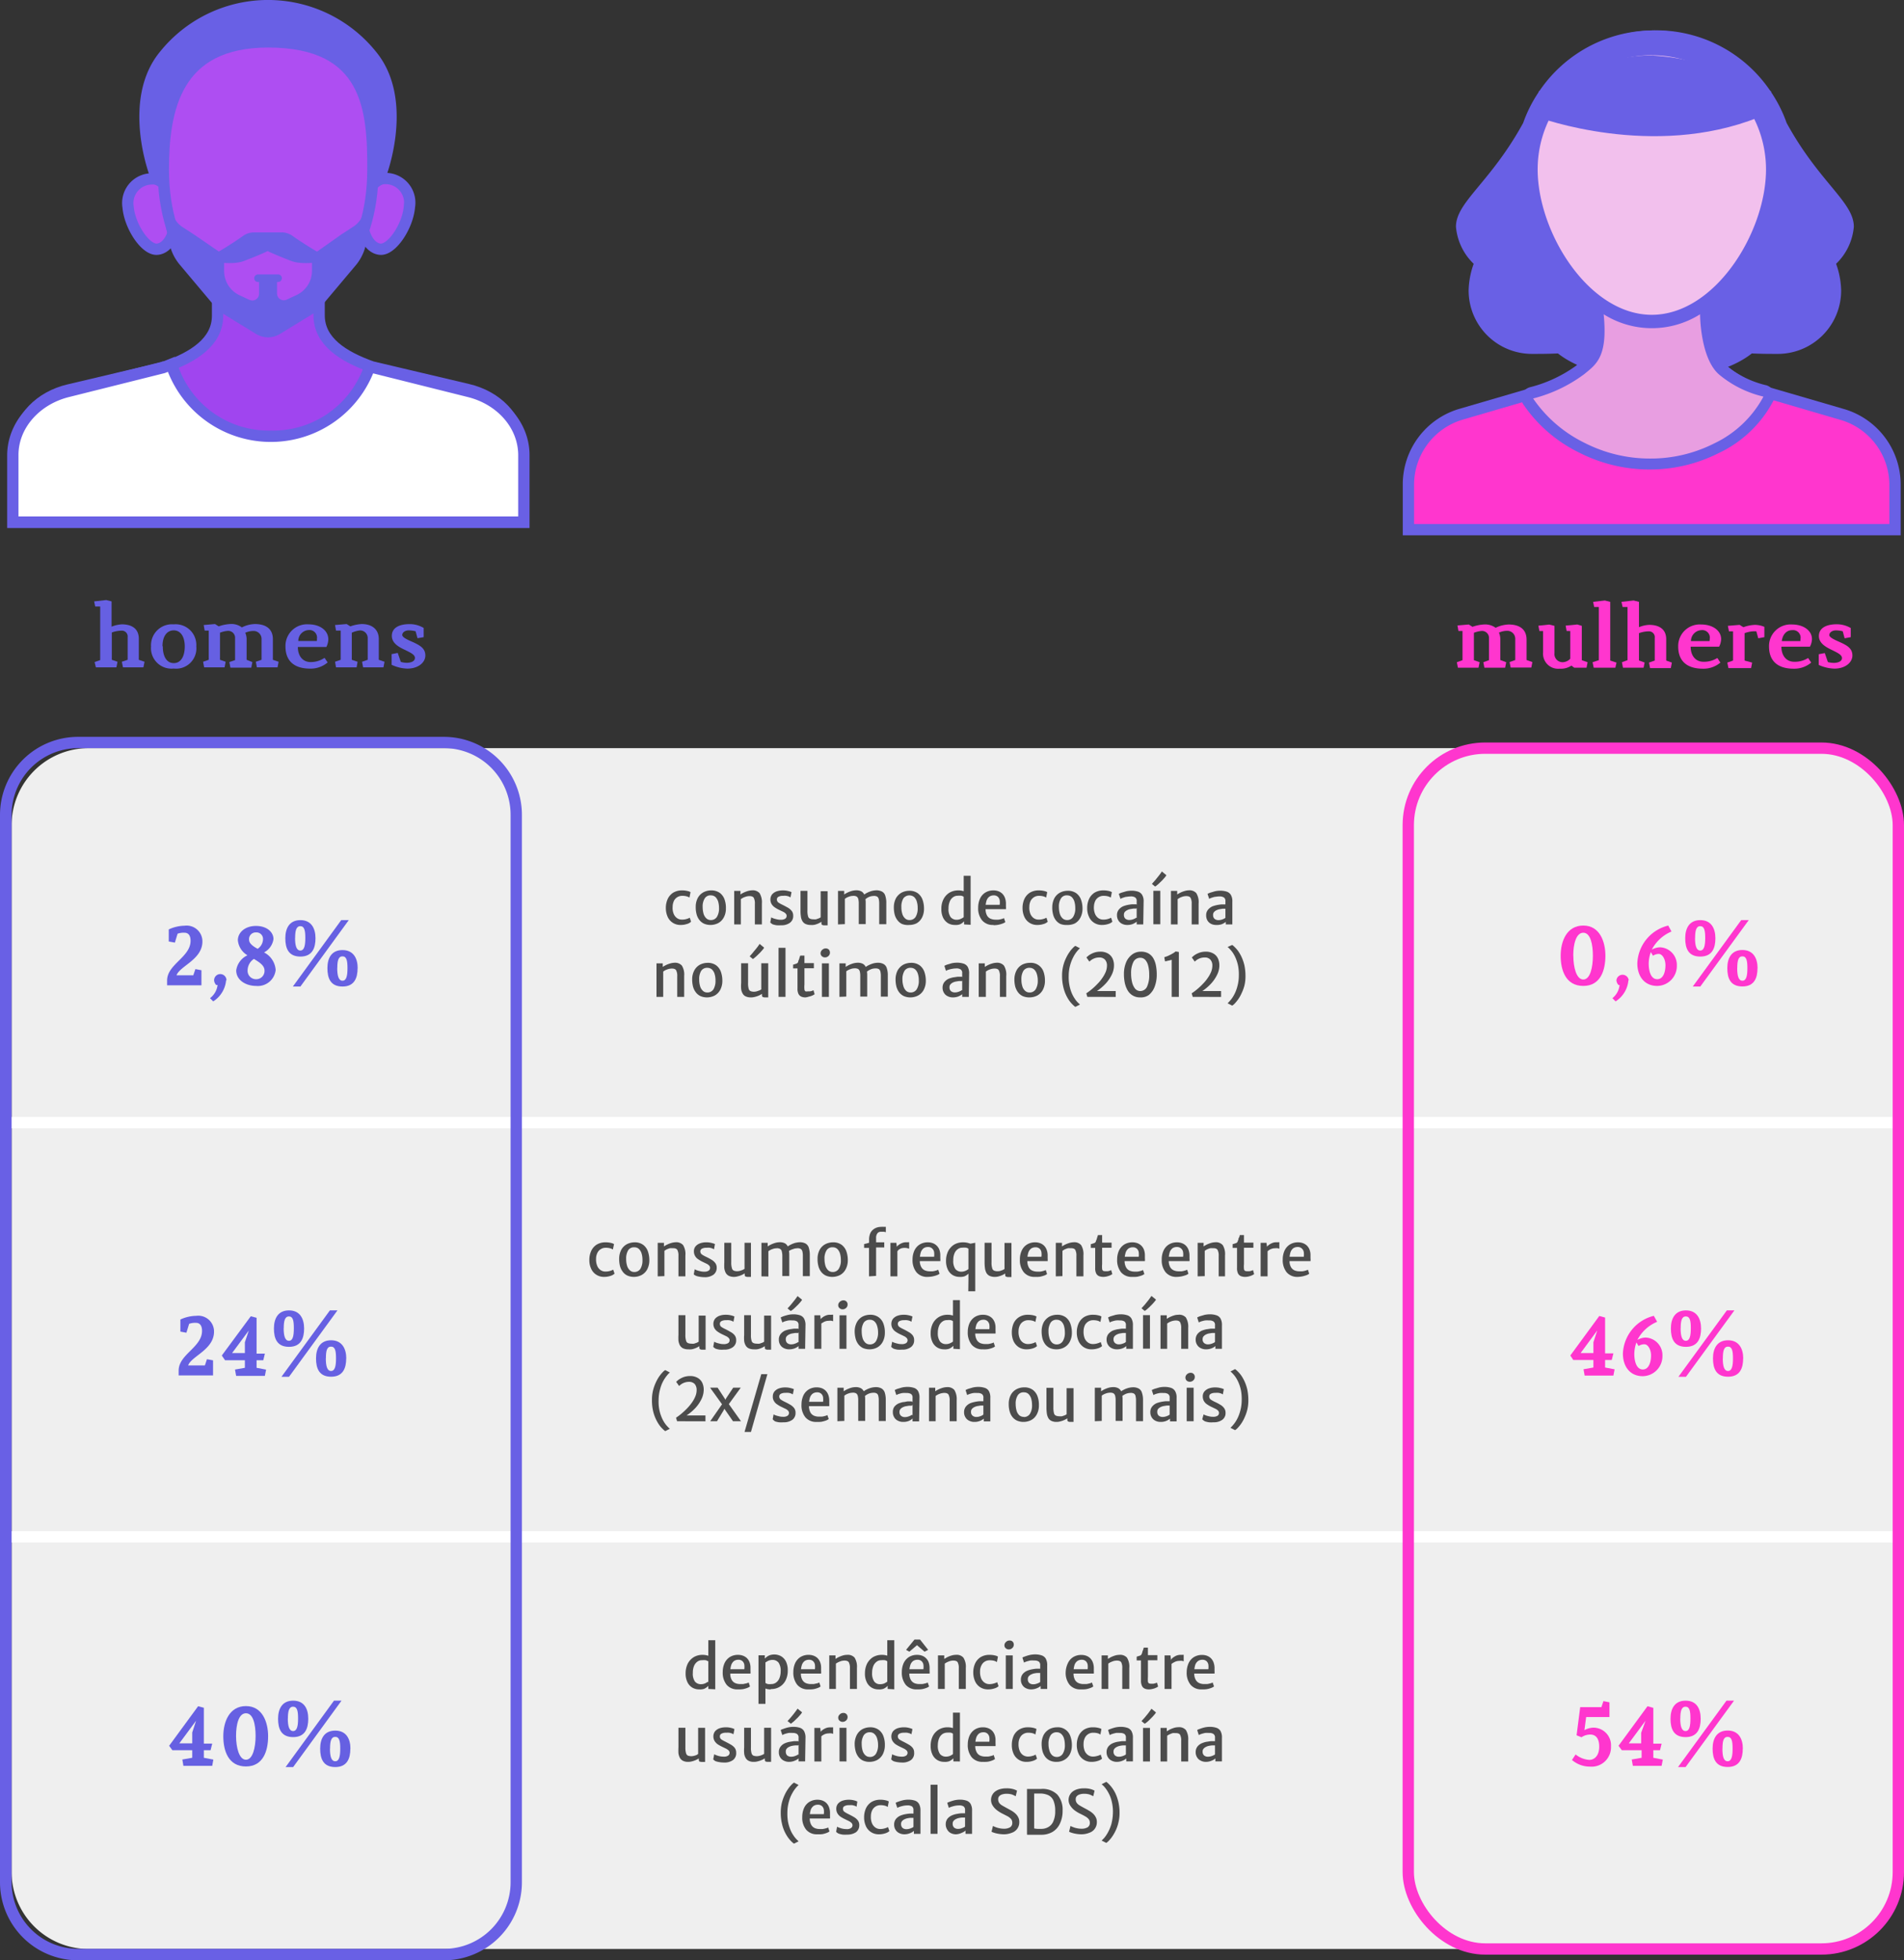 <svg id="Camada_1" data-name="Camada 1" xmlns="http://www.w3.org/2000/svg" xmlns:xlink="http://www.w3.org/1999/xlink" viewBox="0 0 252.38 259.79"><rect x="0" y="0" width="252.38" height="259.79" fill="#333333" stroke="none"/><defs><style>.cls-1,.cls-13,.cls-5,.cls-9{fill:none;}.cls-2{clip-path:url(#clip-path);}.cls-3{fill:#efefef;}.cls-4{fill:#4c4c4c;}.cls-5{stroke:#fff;}.cls-13,.cls-5,.cls-9{stroke-miterlimit:10;stroke-width:1.5px;}.cls-6{fill:#6660e2;}.cls-7{fill:#6960e5;}.cls-8{fill:#ff36ce;}.cls-9{stroke:#ff36ce;}.cls-10{fill:#f2c0ed;}.cls-11{fill:#e89ee1;}.cls-12{fill:#a045ef;}.cls-13{stroke:#6960e5;}.cls-14{fill:#ae4ef2;}.cls-15{fill:#fff;}</style><clipPath id="clip-path" transform="translate(-20.46 -29.56)"><rect class="cls-1" width="292.82" height="322.59"/></clipPath></defs><title>info14</title><g class="cls-2"><path class="cls-3" d="M261.89,287.85H32.17A10.21,10.21,0,0,1,22,277.65V138.91a10.21,10.21,0,0,1,10.21-10.2H261.89a10.2,10.2,0,0,1,10.2,10.2V277.65a10.2,10.2,0,0,1-10.2,10.2" transform="translate(-20.46 -29.56)"/></g><path class="cls-4" d="M108.72,149.9a2.84,2.84,0,0,1,.24-1.19,2,2,0,0,1,.72-.84,2.23,2.23,0,0,1,1.2-.31,2.84,2.84,0,0,1,.71.08,1.28,1.28,0,0,1,.4.15l-.14.72a1.41,1.41,0,0,0-.41-.17,2.26,2.26,0,0,0-.57-.06,1.22,1.22,0,0,0-1.05.61,1.87,1.87,0,0,0-.2.85,2,2,0,0,0,.14.93,1.3,1.3,0,0,0,.45.57,1.1,1.1,0,0,0,.64.19,2,2,0,0,0,.61-.08,2.12,2.12,0,0,0,.43-.17l.17.53a1.29,1.29,0,0,1-.57.31,2.56,2.56,0,0,1-.79.12,1.86,1.86,0,0,1-1.08-.3,1.82,1.82,0,0,1-.67-.8A2.8,2.8,0,0,1,108.72,149.9Z" transform="translate(-20.46 -29.56)"/><path class="cls-4" d="M114.66,152.14a2.12,2.12,0,0,1-.92-.19,1.69,1.69,0,0,1-.62-.53,2.11,2.11,0,0,1-.34-.76,3.39,3.39,0,0,1-.1-.91,2.47,2.47,0,0,1,.28-1.2,1.88,1.88,0,0,1,.74-.74,2.19,2.19,0,0,1,1-.25,1.93,1.93,0,0,1,1.17.33,1.86,1.86,0,0,1,.63.87,3.28,3.28,0,0,1,.18,1.18,2.42,2.42,0,0,1-.28,1.2,1.82,1.82,0,0,1-.73.75A2.26,2.26,0,0,1,114.66,152.14Zm0-.65a.93.93,0,0,0,.83-.42,2.15,2.15,0,0,0,.28-1.17,3.11,3.11,0,0,0-.11-.84,1.58,1.58,0,0,0-.35-.61.92.92,0,0,0-.61-.23.88.88,0,0,0-.82.39,2,2,0,0,0-.28,1.16,3.24,3.24,0,0,0,.11.85,1.38,1.38,0,0,0,.35.62A.86.86,0,0,0,114.68,151.49Z" transform="translate(-20.46 -29.56)"/><path class="cls-4" d="M117.78,152.07v-4.44h.83v.47a2.79,2.79,0,0,1,.41-.24,4.33,4.33,0,0,1,.54-.21,2.35,2.35,0,0,1,.58-.1,1.22,1.22,0,0,1,1,.37,2.32,2.32,0,0,1,.31,1.37v2.78h-.93v-2.73a1.59,1.59,0,0,0-.15-.8c-.1-.16-.32-.24-.65-.22a1.39,1.39,0,0,0-.32.05,2.72,2.72,0,0,0-.37.13,2,2,0,0,0-.37.22v3.35Z" transform="translate(-20.46 -29.56)"/><path class="cls-4" d="M122.56,151.81l.13-.68a1.16,1.16,0,0,0,.25.12,3.1,3.1,0,0,0,.45.13,2,2,0,0,0,.55.07,1.08,1.08,0,0,0,.59-.13.44.44,0,0,0,.2-.38.41.41,0,0,0-.12-.3,1.08,1.08,0,0,0-.33-.24l-.48-.23a4.29,4.29,0,0,1-.64-.36,1.42,1.42,0,0,1-.43-.45,1.21,1.21,0,0,1-.15-.62,1.1,1.1,0,0,1,.23-.66,1.45,1.45,0,0,1,.59-.39,2.66,2.66,0,0,1,.82-.13,2.73,2.73,0,0,1,.74.09,2.44,2.44,0,0,1,.42.14l-.14.7a.86.86,0,0,0-.22-.12,1.62,1.62,0,0,0-.35-.09,1.75,1.75,0,0,0-.4,0,1.22,1.22,0,0,0-.61.12.38.38,0,0,0-.22.33.5.5,0,0,0,.2.44,3.72,3.72,0,0,0,.5.28c.27.13.52.27.74.39a1.83,1.83,0,0,1,.53.45,1,1,0,0,1,.19.62,1.09,1.09,0,0,1-.43.94,1.85,1.85,0,0,1-1.17.33,3.83,3.83,0,0,1-.6,0,3.19,3.19,0,0,1-.51-.12A1.26,1.26,0,0,1,122.56,151.81Z" transform="translate(-20.46 -29.56)"/><path class="cls-4" d="M127.92,152.14a1.52,1.52,0,0,1-.7-.14.91.91,0,0,1-.41-.39,1.57,1.57,0,0,1-.19-.6,4.8,4.8,0,0,1-.05-.78v-2.61h.92v2.6a2.46,2.46,0,0,0,.08.77.44.44,0,0,0,.26.32,1.1,1.1,0,0,0,.45.08,1.48,1.48,0,0,0,.35,0l.35-.12a1.22,1.22,0,0,0,.26-.14v-3.46h.92v4.52h-.42a.64.64,0,0,1-.3-.06c-.07,0-.1-.12-.1-.27v-.14a2.73,2.73,0,0,1-.42.23,2.78,2.78,0,0,1-.51.17A1.77,1.77,0,0,1,127.92,152.14Z" transform="translate(-20.46 -29.56)"/><path class="cls-4" d="M131.54,152.07v-4.44h.82v.47a3.45,3.45,0,0,1,.41-.24,3.66,3.66,0,0,1,.53-.21,2.35,2.35,0,0,1,.58-.1,1.47,1.47,0,0,1,.77.15.93.93,0,0,1,.42.55,3.22,3.22,0,0,1,.14,1v2.78h-.92v-2.73a2.38,2.38,0,0,0-.06-.59.54.54,0,0,0-.23-.34.89.89,0,0,0-.5-.08,1.52,1.52,0,0,0-.5.1,1.71,1.71,0,0,0-.55.29v3.35Zm3.63-3.34-.19-.59a2.09,2.09,0,0,1,.41-.26,3.76,3.76,0,0,1,.57-.23,2.59,2.59,0,0,1,.62-.1,1.61,1.61,0,0,1,.78.16.9.9,0,0,1,.44.54,2.9,2.9,0,0,1,.14,1v2.79H137v-2.73a2.38,2.38,0,0,0-.06-.59.53.53,0,0,0-.22-.34.89.89,0,0,0-.5-.08,1.62,1.62,0,0,0-.53.11A2,2,0,0,0,135.17,148.73Z" transform="translate(-20.46 -29.56)"/><path class="cls-4" d="M141,152.14A2.14,2.14,0,0,1,140,152a1.65,1.65,0,0,1-.61-.53,2.12,2.12,0,0,1-.35-.76,3.85,3.85,0,0,1-.1-.91,2.59,2.59,0,0,1,.28-1.2,2,2,0,0,1,.74-.74,2.26,2.26,0,0,1,1-.25,1.88,1.88,0,0,1,1.16.33,1.86,1.86,0,0,1,.63.87,3.52,3.52,0,0,1,.19,1.18,2.53,2.53,0,0,1-.28,1.2,1.84,1.84,0,0,1-.74.75A2.19,2.19,0,0,1,141,152.14Zm0-.65a.94.94,0,0,0,.83-.42,2.16,2.16,0,0,0,.27-1.17,2.76,2.76,0,0,0-.11-.84,1.36,1.36,0,0,0-.35-.61,1,1,0,0,0-1.43.16,2.09,2.09,0,0,0-.27,1.16,2.87,2.87,0,0,0,.11.85,1.3,1.3,0,0,0,.35.62A.83.83,0,0,0,141,151.49Z" transform="translate(-20.46 -29.56)"/><path class="cls-4" d="M147,152.14a1.77,1.77,0,0,1-.87-.23,1.8,1.8,0,0,1-.65-.71,2.6,2.6,0,0,1-.24-1.19,2.74,2.74,0,0,1,.28-1.28,2.24,2.24,0,0,1,.78-.86,2.28,2.28,0,0,1,1.18-.31,2,2,0,0,1,.69.1,1.19,1.19,0,0,1,.36.17l-.33.58a.73.73,0,0,0-.32-.14,2.17,2.17,0,0,0-.47,0,1,1,0,0,0-.61.19,1.2,1.2,0,0,0-.44.56,2.26,2.26,0,0,0-.17.92,1.83,1.83,0,0,0,.27,1.15,1,1,0,0,0,.8.36,1.28,1.28,0,0,0,.56-.12,1.82,1.82,0,0,0,.38-.22l.15.46-.26.24a1.38,1.38,0,0,1-.42.26A1.8,1.8,0,0,1,147,152.14Zm1.25-.07v-.59l-.05,0v-3.15l0,0,0-.88v-1.83h.92v6.5Z" transform="translate(-20.46 -29.56)"/><path class="cls-4" d="M152.12,152.14a1.83,1.83,0,0,1-1.48-.61,2.49,2.49,0,0,1-.52-1.69,2.86,2.86,0,0,1,.23-1.16,1.86,1.86,0,0,1,.68-.81,2,2,0,0,1,1.1-.31,1.91,1.91,0,0,1,.64.1,1.53,1.53,0,0,1,.52.31,1.55,1.55,0,0,1,.36.53,2.17,2.17,0,0,1,.15.75c0,.17,0,.32,0,.45a1.83,1.83,0,0,1,0,.35h-3.11l.08-.58h2.2a2,2,0,0,0,0-.61.83.83,0,0,0-.25-.46.8.8,0,0,0-.56-.18,1,1,0,0,0-.56.17,1.1,1.1,0,0,0-.39.59,3.28,3.28,0,0,0-.11,1.13,1.69,1.69,0,0,0,.2.79,1,1,0,0,0,.48.42,1.67,1.67,0,0,0,.65.12l.37,0a3,3,0,0,0,.43-.09,1.18,1.18,0,0,0,.31-.12l.18.53a1.42,1.42,0,0,1-.41.21,3.2,3.2,0,0,1-1.12.2Z" transform="translate(-20.46 -29.56)"/><path class="cls-4" d="M156,149.9a2.84,2.84,0,0,1,.24-1.19,2,2,0,0,1,.72-.84,2.23,2.23,0,0,1,1.2-.31,2.84,2.84,0,0,1,.71.08,1.28,1.28,0,0,1,.4.15l-.14.72a1.41,1.41,0,0,0-.41-.17,2.26,2.26,0,0,0-.57-.06,1.22,1.22,0,0,0-.58.15,1.29,1.29,0,0,0-.47.46,1.87,1.87,0,0,0-.2.85,2.17,2.17,0,0,0,.14.93,1.3,1.3,0,0,0,.45.57,1.1,1.1,0,0,0,.64.19,2,2,0,0,0,.61-.08,2.12,2.12,0,0,0,.43-.17l.17.53a1.29,1.29,0,0,1-.57.31,2.56,2.56,0,0,1-.79.12,1.86,1.86,0,0,1-1.08-.3,1.82,1.82,0,0,1-.67-.8A2.8,2.8,0,0,1,156,149.9Z" transform="translate(-20.46 -29.56)"/><path class="cls-4" d="M161.89,152.14A2.12,2.12,0,0,1,161,152a1.69,1.69,0,0,1-.62-.53,2.11,2.11,0,0,1-.34-.76,3.39,3.39,0,0,1-.1-.91,2.59,2.59,0,0,1,.28-1.2,1.88,1.88,0,0,1,.74-.74,2.22,2.22,0,0,1,1-.25,1.91,1.91,0,0,1,1.17.33,1.86,1.86,0,0,1,.63.87,3.52,3.52,0,0,1,.19,1.18,2.53,2.53,0,0,1-.29,1.2,1.82,1.82,0,0,1-.73.75A2.26,2.26,0,0,1,161.89,152.14Zm0-.65a.92.92,0,0,0,.82-.42,2.07,2.07,0,0,0,.28-1.17,3.11,3.11,0,0,0-.11-.84,1.46,1.46,0,0,0-.35-.61.9.9,0,0,0-.61-.23.88.88,0,0,0-.82.39,2,2,0,0,0-.28,1.16,3.24,3.24,0,0,0,.11.85,1.38,1.38,0,0,0,.35.62A.87.87,0,0,0,161.92,151.49Z" transform="translate(-20.46 -29.56)"/><path class="cls-4" d="M164.57,149.9a2.84,2.84,0,0,1,.24-1.19,2,2,0,0,1,.72-.84,2.23,2.23,0,0,1,1.2-.31,2.9,2.9,0,0,1,.71.08,1.4,1.4,0,0,1,.4.15l-.14.72a1.53,1.53,0,0,0-.41-.17,2.37,2.37,0,0,0-.57-.06,1.22,1.22,0,0,0-1.05.61,2,2,0,0,0-.21.85,2.16,2.16,0,0,0,.15.93,1.3,1.3,0,0,0,.45.57,1.1,1.1,0,0,0,.64.19,2,2,0,0,0,.61-.08,2.12,2.12,0,0,0,.43-.17l.17.53a1.33,1.33,0,0,1-.58.31,2.52,2.52,0,0,1-.79.12,1.85,1.85,0,0,1-1.07-.3,1.76,1.76,0,0,1-.67-.8A2.64,2.64,0,0,1,164.57,149.9Z" transform="translate(-20.46 -29.56)"/><path class="cls-4" d="M169.89,152.14a1.51,1.51,0,0,1-.71-.16,1.15,1.15,0,0,1-.48-.45,1.25,1.25,0,0,1-.18-.68,1.12,1.12,0,0,1,.23-.73,1.57,1.57,0,0,1,.62-.47,4,4,0,0,1,.55-.16q.3-.06.6-.09l.56,0,.19.25-.19.32-.38,0-.43.07a1.52,1.52,0,0,0-.36.12,1.16,1.16,0,0,0-.34.24.55.55,0,0,0-.13.4.65.65,0,0,0,.18.5.79.79,0,0,0,.56.18,1.31,1.31,0,0,0,.38-.06,1.75,1.75,0,0,0,.33-.13.78.78,0,0,0,.19-.12l.18.19-.13.35a2.28,2.28,0,0,1-.51.3A1.9,1.9,0,0,1,169.89,152.14Zm2.11-.07h-.87v-.66h0V149a.54.54,0,0,0-.21-.51,1,1,0,0,0-.58-.13,3.15,3.15,0,0,0-.52.05c-.18,0-.35.08-.5.12a1.88,1.88,0,0,0-.34.15l-.22-.66a2.86,2.86,0,0,1,.36-.16l.61-.18a3.25,3.25,0,0,1,.69-.08,2.77,2.77,0,0,1,.87.12,1,1,0,0,1,.56.43,1.64,1.64,0,0,1,.2.91Z" transform="translate(-20.46 -29.56)"/><path class="cls-4" d="M173.57,147.05l-.42-.35.46-.52.45-.56a6.75,6.75,0,0,0,.41-.57l.6.5a2.23,2.23,0,0,1-.2.28l-.33.37c-.12.13-.25.25-.38.37a3.12,3.12,0,0,1-.35.31A1.09,1.09,0,0,1,173.57,147.05Zm-.23,5v-4.44h.92v4.44Z" transform="translate(-20.46 -29.56)"/><path class="cls-4" d="M175.67,152.07v-4.44h.83v.47a3.67,3.67,0,0,1,.42-.24,3.38,3.38,0,0,1,.54-.21,2.28,2.28,0,0,1,.57-.1,1.21,1.21,0,0,1,1,.37,2.25,2.25,0,0,1,.31,1.37v2.78h-.92v-2.73a1.59,1.59,0,0,0-.15-.8c-.1-.16-.32-.24-.65-.22a1.47,1.47,0,0,0-.33.05,3.3,3.3,0,0,0-.37.13,2.32,2.32,0,0,0-.36.22v3.35Z" transform="translate(-20.46 -29.56)"/><path class="cls-4" d="M181.7,152.14A1.51,1.51,0,0,1,181,152a1.18,1.18,0,0,1-.49-.45,1.34,1.34,0,0,1-.17-.68,1.12,1.12,0,0,1,.23-.73,1.61,1.61,0,0,1,.61-.47,4.58,4.58,0,0,1,.56-.16q.3-.06.6-.09l.56,0,.19.25-.19.32-.38,0-.43.07a1.52,1.52,0,0,0-.36.12,1,1,0,0,0-.34.24.55.55,0,0,0-.13.4.65.65,0,0,0,.18.5.79.79,0,0,0,.56.18,1.31,1.31,0,0,0,.38-.06,1.75,1.75,0,0,0,.33-.13.78.78,0,0,0,.19-.12l.18.19-.13.35a2.28,2.28,0,0,1-.51.3A1.9,1.9,0,0,1,181.7,152.14Zm2.11-.07h-.87v-.66h-.05V149a.54.54,0,0,0-.21-.51,1.08,1.08,0,0,0-.59-.13,3,3,0,0,0-.51.05c-.18,0-.35.08-.5.12a1.61,1.61,0,0,0-.34.15l-.22-.66a2.3,2.3,0,0,1,.36-.16l.61-.18a3.25,3.25,0,0,1,.69-.08,2.81,2.81,0,0,1,.87.12,1,1,0,0,1,.56.43,1.64,1.64,0,0,1,.2.91Z" transform="translate(-20.46 -29.56)"/><path class="cls-4" d="M107.48,161.67v-4.44h.83v.47a3.67,3.67,0,0,1,.42-.24,3.38,3.38,0,0,1,.54-.21,2.28,2.28,0,0,1,.57-.1,1.21,1.21,0,0,1,1,.37,2.25,2.25,0,0,1,.31,1.37v2.78h-.92v-2.73a1.59,1.59,0,0,0-.15-.8c-.1-.16-.32-.24-.65-.22a2.21,2.21,0,0,0-.33.05,3.3,3.3,0,0,0-.37.13,1.65,1.65,0,0,0-.36.22v3.35Z" transform="translate(-20.46 -29.56)"/><path class="cls-4" d="M114.2,161.74a2.14,2.14,0,0,1-.93-.19,1.65,1.65,0,0,1-.61-.53,2.12,2.12,0,0,1-.35-.76,3.85,3.85,0,0,1-.1-.91,2.48,2.48,0,0,1,.29-1.2,1.86,1.86,0,0,1,.73-.74,2.26,2.26,0,0,1,1-.25,1.88,1.88,0,0,1,1.16.33,1.86,1.86,0,0,1,.63.87,3.52,3.52,0,0,1,.19,1.18,2.53,2.53,0,0,1-.28,1.2,1.88,1.88,0,0,1-.73.75A2.26,2.26,0,0,1,114.2,161.74Zm0-.65a.94.94,0,0,0,.83-.42,2.16,2.16,0,0,0,.27-1.17,2.76,2.76,0,0,0-.11-.84,1.36,1.36,0,0,0-.35-.61.9.9,0,0,0-.61-.23.93.93,0,0,0-.82.39,2.09,2.09,0,0,0-.27,1.16,2.87,2.87,0,0,0,.11.85,1.3,1.3,0,0,0,.35.62A.83.83,0,0,0,114.22,161.09Z" transform="translate(-20.46 -29.56)"/><path class="cls-4" d="M120,161.74a1.6,1.6,0,0,1-.71-.14.89.89,0,0,1-.4-.39,1.57,1.57,0,0,1-.19-.6,4.8,4.8,0,0,1,0-.78v-2.61h.92v2.6a2.46,2.46,0,0,0,.08.77.45.45,0,0,0,.25.32,1.19,1.19,0,0,0,.46.08,1.55,1.55,0,0,0,.35-.05l.35-.12a1.52,1.52,0,0,0,.26-.14v-3.46h.92v4.52h-.43a.6.6,0,0,1-.29-.06c-.07,0-.11-.12-.11-.27v-.31l0,.17a2.73,2.73,0,0,1-.42.23,2.78,2.78,0,0,1-.51.17A1.77,1.77,0,0,1,120,161.74Zm.25-5.09-.42-.35c.14-.16.3-.33.45-.52s.31-.37.46-.56a6.75,6.75,0,0,0,.41-.57l.6.5a2.23,2.23,0,0,1-.2.28l-.33.37-.38.37a4.35,4.35,0,0,1-.35.31A1.39,1.39,0,0,1,120.26,156.65Z" transform="translate(-20.46 -29.56)"/><path class="cls-4" d="M123.66,161.67v-6.5h.92v6.5Z" transform="translate(-20.46 -29.56)"/><path class="cls-4" d="M127.23,161.74a1.35,1.35,0,0,1-.55-.1.78.78,0,0,1-.38-.36,1.54,1.54,0,0,1-.13-.72V157.9h-.58v-.5a3.59,3.59,0,0,0,.45-.14.38.38,0,0,0,.23-.25c0-.06,0-.13.07-.21l.09-.27c0-.1.07-.21.11-.33h.55v1h1.25v.68h-1.25v2.17a3.21,3.21,0,0,0,0,.63.33.33,0,0,0,.14.26.8.8,0,0,0,.31,0l.26,0a1.27,1.27,0,0,0,.28-.06l.21-.09.15.53a1.82,1.82,0,0,1-.32.18,2.15,2.15,0,0,1-.45.14A2,2,0,0,1,127.23,161.74Z" transform="translate(-20.46 -29.56)"/><path class="cls-4" d="M129.81,156.44a.59.59,0,0,1-.4-.15.49.49,0,0,1-.18-.4.58.58,0,0,1,.1-.32.78.78,0,0,1,.25-.23.62.62,0,0,1,.32-.09.58.58,0,0,1,.43.16.61.61,0,0,1,.14.4.59.59,0,0,1-.2.45A.65.65,0,0,1,129.81,156.44Zm-.4,5.23v-4.44h.92v4.44Z" transform="translate(-20.46 -29.56)"/><path class="cls-4" d="M131.73,161.67v-4.44h.83v.47a3.45,3.45,0,0,1,.41-.24,3.66,3.66,0,0,1,.53-.21,2.35,2.35,0,0,1,.58-.1,1.47,1.47,0,0,1,.77.15.93.93,0,0,1,.42.55,3.22,3.22,0,0,1,.14,1v2.78h-.92v-2.73a2.38,2.38,0,0,0-.06-.59.56.56,0,0,0-.23-.34,1,1,0,0,0-.5-.08,1.47,1.47,0,0,0-.5.1,1.87,1.87,0,0,0-.56.29v3.35Zm3.64-3.34-.2-.59a2.57,2.57,0,0,1,.42-.26,3.76,3.76,0,0,1,.57-.23,2.59,2.59,0,0,1,.62-.1,1.61,1.61,0,0,1,.78.16.9.9,0,0,1,.44.54,2.9,2.9,0,0,1,.14,1v2.79h-.92v-2.73a2.38,2.38,0,0,0-.06-.59.55.55,0,0,0-.22-.34,1,1,0,0,0-.5-.08,1.62,1.62,0,0,0-.53.11A2,2,0,0,0,135.37,158.33Z" transform="translate(-20.46 -29.56)"/><path class="cls-4" d="M141.15,161.74a2.12,2.12,0,0,1-.92-.19,1.77,1.77,0,0,1-.62-.53,2.29,2.29,0,0,1-.34-.76,3.85,3.85,0,0,1-.1-.91,2.59,2.59,0,0,1,.28-1.2,2,2,0,0,1,.74-.74,2.25,2.25,0,0,1,1-.25,1.89,1.89,0,0,1,1.17.33,1.86,1.86,0,0,1,.63.87,3.52,3.52,0,0,1,.19,1.18,2.53,2.53,0,0,1-.28,1.2,1.84,1.84,0,0,1-.74.75A2.2,2.2,0,0,1,141.15,161.74Zm0-.65a.92.92,0,0,0,.82-.42,2.07,2.07,0,0,0,.28-1.17,2.76,2.76,0,0,0-.11-.84,1.36,1.36,0,0,0-.35-.61.9.9,0,0,0-.61-.23.91.91,0,0,0-.82.39,2.09,2.09,0,0,0-.28,1.16,2.86,2.86,0,0,0,.12.85,1.37,1.37,0,0,0,.34.62A.87.87,0,0,0,141.18,161.09Z" transform="translate(-20.46 -29.56)"/><path class="cls-4" d="M146.78,161.74a1.46,1.46,0,0,1-.71-.16,1.12,1.12,0,0,1-.49-.45,1.25,1.25,0,0,1-.18-.68,1.18,1.18,0,0,1,.23-.73,1.57,1.57,0,0,1,.62-.47,4,4,0,0,1,.55-.16l.6-.09.56,0,.19.25-.19.32-.38,0-.42.07a1.46,1.46,0,0,0-.37.12,1,1,0,0,0-.33.24.52.52,0,0,0-.14.4.65.65,0,0,0,.18.5.79.79,0,0,0,.56.18,1.31,1.31,0,0,0,.38-.06,1.75,1.75,0,0,0,.33-.13.78.78,0,0,0,.19-.12l.18.19-.13.35a2,2,0,0,1-.51.3A1.89,1.89,0,0,1,146.78,161.74Zm2.1-.07H148V161h0v-2.46a.54.54,0,0,0-.21-.51,1,1,0,0,0-.58-.13,3.15,3.15,0,0,0-.52.05,4.4,4.4,0,0,0-.49.12,1.73,1.73,0,0,0-.35.15l-.21-.66a2.07,2.07,0,0,1,.35-.16l.61-.18a3.32,3.32,0,0,1,.69-.08,2.77,2.77,0,0,1,.87.12,1,1,0,0,1,.57.43,1.74,1.74,0,0,1,.19.91Z" transform="translate(-20.46 -29.56)"/><path class="cls-4" d="M150.19,161.67v-4.44H151v.47a3.67,3.67,0,0,1,.42-.24,3.38,3.38,0,0,1,.54-.21,2.28,2.28,0,0,1,.57-.1,1.2,1.2,0,0,1,1,.37,2.25,2.25,0,0,1,.31,1.37v2.78H153v-2.73a1.59,1.59,0,0,0-.15-.8c-.1-.16-.32-.24-.65-.22a2.42,2.42,0,0,0-.33.05,3.3,3.3,0,0,0-.37.13,2.32,2.32,0,0,0-.36.22v3.35Z" transform="translate(-20.46 -29.56)"/><path class="cls-4" d="M156.91,161.74a2.17,2.17,0,0,1-.93-.19,1.65,1.65,0,0,1-.61-.53,2.31,2.31,0,0,1-.35-.76,3.85,3.85,0,0,1-.1-.91,2.59,2.59,0,0,1,.29-1.2,1.86,1.86,0,0,1,.73-.74,2.26,2.26,0,0,1,1.05-.25,1.77,1.77,0,0,1,1.8,1.2,3.52,3.52,0,0,1,.18,1.18,2.53,2.53,0,0,1-.28,1.2,1.88,1.88,0,0,1-.73.75A2.26,2.26,0,0,1,156.91,161.74Zm0-.65a.93.93,0,0,0,.83-.42,2.15,2.15,0,0,0,.28-1.17,2.75,2.75,0,0,0-.12-.84,1.36,1.36,0,0,0-.35-.61.9.9,0,0,0-.61-.23.93.93,0,0,0-.82.39,2.09,2.09,0,0,0-.27,1.16,2.87,2.87,0,0,0,.11.85,1.3,1.3,0,0,0,.35.62A.85.85,0,0,0,156.93,161.09Z" transform="translate(-20.46 -29.56)"/><path class="cls-4" d="M163,163a2.18,2.18,0,0,1-.31-.26,4.29,4.29,0,0,1-.46-.52,5,5,0,0,1-.47-.81,5.34,5.34,0,0,1-.37-1.11,6.22,6.22,0,0,1-.15-1.43,5.23,5.23,0,0,1,.51-2.31,5.21,5.21,0,0,1,.47-.82,3.53,3.53,0,0,1,.46-.56,1.5,1.5,0,0,1,.32-.27l.61.32a2.88,2.88,0,0,0-.34.35,4.24,4.24,0,0,0-.49.72,5.44,5.44,0,0,0-.66,2.58,5.55,5.55,0,0,0,.1,1.26,5.14,5.14,0,0,0,.29,1,4.35,4.35,0,0,0,.4.75,3.36,3.36,0,0,0,.4.51l.3.29Z" transform="translate(-20.46 -29.56)"/><path class="cls-4" d="M164.59,161.67l-.14-.47a7.16,7.16,0,0,0,.76-.57,8.16,8.16,0,0,0,.74-.7,5.05,5.05,0,0,0,.63-.77,4.1,4.1,0,0,0,.45-.81,2.33,2.33,0,0,0,.16-.8,1.14,1.14,0,0,0-.27-.82,1,1,0,0,0-.74-.28,1.76,1.76,0,0,0-.76.16,1.85,1.85,0,0,0-.56.39l-.39-.55a2.67,2.67,0,0,1,.42-.35,3.09,3.09,0,0,1,.63-.3,2.55,2.55,0,0,1,.81-.12,1.93,1.93,0,0,1,1,.25,1.5,1.5,0,0,1,.6.65,2.13,2.13,0,0,1,.19.92,2.76,2.76,0,0,1-.29,1.22,4.83,4.83,0,0,1-.8,1.18,6.85,6.85,0,0,1-1.17,1l2.49,0v.78Z" transform="translate(-20.46 -29.56)"/><path class="cls-4" d="M171.59,161.74a1.86,1.86,0,0,1-1-.26,1.93,1.93,0,0,1-.67-.69,3.4,3.4,0,0,1-.37-1,5.69,5.69,0,0,1-.11-1.18,4,4,0,0,1,.31-1.57,2.47,2.47,0,0,1,.8-1,1.89,1.89,0,0,1,1.14-.36,2,2,0,0,1,1,.23,1.84,1.84,0,0,1,.65.65,3.13,3.13,0,0,1,.35,1,6.11,6.11,0,0,1,.1,1.16,4.41,4.41,0,0,1-.28,1.61,2.56,2.56,0,0,1-.77,1.09A1.8,1.8,0,0,1,171.59,161.74Zm0-.84a1,1,0,0,0,.9-.55,3.59,3.59,0,0,0,.3-1.66,4.33,4.33,0,0,0-.13-1.13,1.78,1.78,0,0,0-.38-.78.89.89,0,0,0-.68-.29,1,1,0,0,0-.9.54,3.27,3.27,0,0,0-.31,1.55,4.6,4.6,0,0,0,.13,1.15,2.19,2.19,0,0,0,.39.84A.89.89,0,0,0,171.62,160.9Z" transform="translate(-20.46 -29.56)"/><path class="cls-4" d="M175.77,161.67v-4.91l-.44.11-.44.1-.1-.55.42-.15.44-.21.39-.22.26-.19.42.07v5.95Z" transform="translate(-20.46 -29.56)"/><path class="cls-4" d="M178.56,161.67l-.14-.47a7.16,7.16,0,0,0,.76-.57,8.16,8.16,0,0,0,.74-.7,5.05,5.05,0,0,0,.63-.77,4.1,4.1,0,0,0,.45-.81,2.33,2.33,0,0,0,.16-.8,1.14,1.14,0,0,0-.27-.82.94.94,0,0,0-.74-.28,1.79,1.79,0,0,0-.76.16,1.85,1.85,0,0,0-.56.39l-.39-.55a3.23,3.23,0,0,1,.42-.35,3.37,3.37,0,0,1,.63-.3,2.55,2.55,0,0,1,.81-.12,1.91,1.91,0,0,1,1,.25,1.45,1.45,0,0,1,.6.65,2.13,2.13,0,0,1,.19.92,2.76,2.76,0,0,1-.29,1.22,4.83,4.83,0,0,1-.8,1.18,6.49,6.49,0,0,1-1.17,1l2.49,0v.78Z" transform="translate(-20.46 -29.56)"/><path class="cls-4" d="M183.79,154.79a2.18,2.18,0,0,1,.31.26,4.29,4.29,0,0,1,.46.52,5,5,0,0,1,.47.81,5.76,5.76,0,0,1,.38,1.11,6.86,6.86,0,0,1,.14,1.43,5.07,5.07,0,0,1-.14,1.26,5.61,5.61,0,0,1-.37,1,4.79,4.79,0,0,1-.46.82,5.12,5.12,0,0,1-.46.56,1.49,1.49,0,0,1-.33.27l-.61-.31a3.22,3.22,0,0,0,.34-.36,4,4,0,0,0,.5-.72,4.94,4.94,0,0,0,.44-1.1,5.38,5.38,0,0,0,.21-1.48,6.23,6.23,0,0,0-.09-1.26,5.35,5.35,0,0,0-.3-1,4.36,4.36,0,0,0-.39-.75,4,4,0,0,0-.41-.51,2.31,2.31,0,0,0-.3-.28Z" transform="translate(-20.46 -29.56)"/><path class="cls-4" d="M98.58,196.54a2.84,2.84,0,0,1,.24-1.19,2,2,0,0,1,.72-.84,2.23,2.23,0,0,1,1.2-.31,2.9,2.9,0,0,1,.71.08,1.4,1.4,0,0,1,.4.15l-.15.72a1.34,1.34,0,0,0-.4-.17,2.37,2.37,0,0,0-.57-.06,1.19,1.19,0,0,0-.58.15,1.15,1.15,0,0,0-.47.46,1.75,1.75,0,0,0-.21.85,2.16,2.16,0,0,0,.15.93,1.24,1.24,0,0,0,.45.57,1.09,1.09,0,0,0,.63.19,2.07,2.07,0,0,0,.62-.08,1.79,1.79,0,0,0,.42-.17l.18.53a1.39,1.39,0,0,1-.58.31,2.52,2.52,0,0,1-.79.12,1.85,1.85,0,0,1-1.07-.3,1.81,1.81,0,0,1-.67-.8A2.64,2.64,0,0,1,98.58,196.54Z" transform="translate(-20.46 -29.56)"/><path class="cls-4" d="M104.52,198.78a2.14,2.14,0,0,1-.93-.19,1.65,1.65,0,0,1-.61-.53,2.12,2.12,0,0,1-.35-.76,3.85,3.85,0,0,1-.1-.91,2.59,2.59,0,0,1,.28-1.2,1.88,1.88,0,0,1,.74-.74,2.26,2.26,0,0,1,1-.25,1.88,1.88,0,0,1,1.16.33,1.86,1.86,0,0,1,.63.87,3.52,3.52,0,0,1,.19,1.18,2.53,2.53,0,0,1-.28,1.2,1.84,1.84,0,0,1-.74.75A2.19,2.19,0,0,1,104.52,198.78Zm0-.65a.94.94,0,0,0,.83-.42,2.16,2.16,0,0,0,.27-1.17,2.76,2.76,0,0,0-.11-.84,1.36,1.36,0,0,0-.35-.61.85.85,0,0,0-.61-.23.9.9,0,0,0-.82.39,2.09,2.09,0,0,0-.27,1.16,2.87,2.87,0,0,0,.11.85,1.35,1.35,0,0,0,.35.62A.83.83,0,0,0,104.54,198.13Z" transform="translate(-20.46 -29.56)"/><path class="cls-4" d="M107.64,198.71v-4.44h.83v.47a3.67,3.67,0,0,1,.42-.24,3.38,3.38,0,0,1,.54-.21,2.28,2.28,0,0,1,.57-.1,1.21,1.21,0,0,1,1,.37,2.25,2.25,0,0,1,.31,1.37v2.78h-.92V196a1.59,1.59,0,0,0-.15-.8c-.1-.16-.32-.24-.65-.22a2.21,2.21,0,0,0-.33,0,3.3,3.3,0,0,0-.37.13,1.65,1.65,0,0,0-.36.22v3.35Z" transform="translate(-20.46 -29.56)"/><path class="cls-4" d="M112.42,198.45l.12-.68a1.47,1.47,0,0,0,.25.12,3.27,3.27,0,0,0,.46.13,2,2,0,0,0,.55.07,1,1,0,0,0,.58-.13.42.42,0,0,0,.2-.38.41.41,0,0,0-.12-.3,1.08,1.08,0,0,0-.33-.24l-.48-.23a4.16,4.16,0,0,1-.63-.36,1.23,1.23,0,0,1-.43-.45,1.21,1.21,0,0,1-.15-.62,1,1,0,0,1,.23-.66,1.39,1.39,0,0,1,.59-.39,2.35,2.35,0,0,1,.82-.13,2.65,2.65,0,0,1,.73.09,2.16,2.16,0,0,1,.42.14l-.13.7a1,1,0,0,0-.23-.12,1.53,1.53,0,0,0-.34-.09,1.81,1.81,0,0,0-.4,0,1.26,1.26,0,0,0-.62.12.4.4,0,0,0-.22.33.51.51,0,0,0,.21.44,3.55,3.55,0,0,0,.49.28,8.32,8.32,0,0,1,.74.39,1.71,1.71,0,0,1,.53.45,1,1,0,0,1,.2.62,1.12,1.12,0,0,1-.43.94,1.9,1.9,0,0,1-1.18.33,3.81,3.81,0,0,1-.59-.05,2.75,2.75,0,0,1-.51-.12A1.26,1.26,0,0,1,112.42,198.45Z" transform="translate(-20.46 -29.56)"/><path class="cls-4" d="M117.78,198.78a1.57,1.57,0,0,1-.71-.14,1,1,0,0,1-.41-.39,2,2,0,0,1-.19-.6,6.26,6.26,0,0,1,0-.78v-2.61h.92v2.6a2.39,2.39,0,0,0,.09.77.45.45,0,0,0,.25.32,1.19,1.19,0,0,0,.46.08,1.63,1.63,0,0,0,.35-.05l.35-.12.26-.14v-3.46H120v4.52h-.43a.6.6,0,0,1-.29-.06c-.07,0-.11-.12-.11-.27v-.31l0,.17a2.73,2.73,0,0,1-.42.23,3.05,3.05,0,0,1-.51.17A1.82,1.82,0,0,1,117.78,198.78Z" transform="translate(-20.46 -29.56)"/><path class="cls-4" d="M121.39,198.71v-4.44h.83v.47a4.5,4.5,0,0,1,.41-.24,4.33,4.33,0,0,1,.54-.21,2.28,2.28,0,0,1,.57-.1,1.51,1.51,0,0,1,.78.15,1,1,0,0,1,.42.55,3.22,3.22,0,0,1,.14,1v2.78h-.92V196a2.32,2.32,0,0,0-.07-.59.5.5,0,0,0-.23-.34.85.85,0,0,0-.49-.08,1.47,1.47,0,0,0-.5.1,1.76,1.76,0,0,0-.56.29v3.35Zm3.64-3.34-.2-.59a2.2,2.2,0,0,1,.42-.26,3.13,3.13,0,0,1,.56-.23,2.76,2.76,0,0,1,.63-.1,1.61,1.61,0,0,1,.78.16.94.94,0,0,1,.44.54,3.15,3.15,0,0,1,.14,1v2.79h-.92V196a2.38,2.38,0,0,0-.06-.59.54.54,0,0,0-.23-.34.85.85,0,0,0-.49-.08,1.57,1.57,0,0,0-.53.11A2,2,0,0,0,125,195.37Z" transform="translate(-20.46 -29.56)"/><path class="cls-4" d="M130.81,198.78a2.12,2.12,0,0,1-.92-.19,1.69,1.69,0,0,1-.62-.53,2.11,2.11,0,0,1-.34-.76,3.39,3.39,0,0,1-.1-.91,2.47,2.47,0,0,1,.28-1.2,1.82,1.82,0,0,1,.74-.74,2.22,2.22,0,0,1,1-.25,1.89,1.89,0,0,1,1.17.33,1.86,1.86,0,0,1,.63.87,3.52,3.52,0,0,1,.19,1.18,2.53,2.53,0,0,1-.29,1.2,1.82,1.82,0,0,1-.73.75A2.26,2.26,0,0,1,130.81,198.78Zm0-.65a.92.92,0,0,0,.83-.42,2.07,2.07,0,0,0,.28-1.17,3.11,3.11,0,0,0-.11-.84,1.46,1.46,0,0,0-.35-.61.85.85,0,0,0-.61-.23.88.88,0,0,0-.82.39,2,2,0,0,0-.28,1.16,3.24,3.24,0,0,0,.11.85,1.44,1.44,0,0,0,.35.62A.86.86,0,0,0,130.83,198.13Z" transform="translate(-20.46 -29.56)"/><path class="cls-4" d="M135.65,198.71v-3.77H135v-.51l.66-.17v-.39a2.21,2.21,0,0,1,.14-.83,1.35,1.35,0,0,1,.4-.53,1.55,1.55,0,0,1,.52-.28,1.85,1.85,0,0,1,.56-.08,2.22,2.22,0,0,1,.37,0l.23,0v.71a2,2,0,0,0-.26-.06l-.4,0a.57.57,0,0,0-.46.21,1,1,0,0,0-.17.64v.55h1.08v.68h-1.08v3.77Z" transform="translate(-20.46 -29.56)"/><path class="cls-4" d="M138.49,198.71v-4.44h.79l.06.56.07.34v3.54Zm.88-3.27-.06-.61a.85.85,0,0,1,.25-.27,1.84,1.84,0,0,1,.46-.26,1.4,1.4,0,0,1,.53-.11l.26,0a.28.28,0,0,1,.16,0v.86l-.18-.06a1.66,1.66,0,0,0-.84,0,1.54,1.54,0,0,0-.34.17A1.83,1.83,0,0,0,139.37,195.44Z" transform="translate(-20.46 -29.56)"/><path class="cls-4" d="M143.42,198.78a1.83,1.83,0,0,1-1.48-.61,2.57,2.57,0,0,1-.52-1.69,2.86,2.86,0,0,1,.23-1.16,1.93,1.93,0,0,1,.68-.81,2,2,0,0,1,1.11-.31,1.89,1.89,0,0,1,.63.1,1.49,1.49,0,0,1,.89.84,2.13,2.13,0,0,1,.14.75v.45a1.78,1.78,0,0,1,0,.35H142l.08-.58h2.2a2.41,2.41,0,0,0,0-.61A.8.8,0,0,0,144,195a.77.77,0,0,0-.56-.18,1,1,0,0,0-.56.17,1.14,1.14,0,0,0-.38.59,3.5,3.5,0,0,0-.12,1.13,1.69,1.69,0,0,0,.21.79,1,1,0,0,0,.47.42,1.71,1.71,0,0,0,.65.12l.37,0a3,3,0,0,0,.43-.09,1.43,1.43,0,0,0,.31-.12l.18.53a1.35,1.35,0,0,1-.4.21,4,4,0,0,1-.55.15A3.9,3.9,0,0,1,143.42,198.78Z" transform="translate(-20.46 -29.56)"/><path class="cls-4" d="M147.63,198.78a1.77,1.77,0,0,1-.87-.23,1.67,1.67,0,0,1-.65-.71,2.59,2.59,0,0,1-.25-1.19,2.87,2.87,0,0,1,.28-1.28,2.24,2.24,0,0,1,.78-.86,2.28,2.28,0,0,1,1.18-.31,2.41,2.41,0,0,1,.74.1,1.33,1.33,0,0,1,.4.17l-.41.58a.73.73,0,0,0-.32-.14,2.23,2.23,0,0,0-.47,0,1,1,0,0,0-.62.19,1.27,1.27,0,0,0-.44.56,2.26,2.26,0,0,0-.16.92,1.83,1.83,0,0,0,.27,1.15,1,1,0,0,0,.79.36,1.32,1.32,0,0,0,.57-.12,1.82,1.82,0,0,0,.38-.22l.15.46-.26.24a1.58,1.58,0,0,1-.43.26A1.75,1.75,0,0,1,147.63,198.78Zm1.2.48,0-1,0-.36v-3l.09-.1,0-.39.81-.15v6.43h-.92Z" transform="translate(-20.46 -29.56)"/><path class="cls-4" d="M152.33,198.78a1.6,1.6,0,0,1-.71-.14,1,1,0,0,1-.41-.39,2,2,0,0,1-.19-.6,6.26,6.26,0,0,1-.05-.78v-2.61h.92v2.6a2.39,2.39,0,0,0,.09.77.45.45,0,0,0,.25.32,1.19,1.19,0,0,0,.46.08A1.55,1.55,0,0,0,153,198l.35-.12.26-.14v-3.46h.92v4.52h-.43a.6.6,0,0,1-.29-.06c-.07,0-.11-.12-.11-.27v-.31l0,.17a2.73,2.73,0,0,1-.42.23,3.05,3.05,0,0,1-.51.17A1.82,1.82,0,0,1,152.33,198.78Z" transform="translate(-20.46 -29.56)"/><path class="cls-4" d="M157.65,198.78a1.82,1.82,0,0,1-1.48-.61,2.51,2.51,0,0,1-.52-1.69,2.7,2.7,0,0,1,.23-1.16,1.86,1.86,0,0,1,.68-.81,2,2,0,0,1,1.1-.31,1.81,1.81,0,0,1,.63.1,1.48,1.48,0,0,1,.53.31,1.55,1.55,0,0,1,.36.53,2.13,2.13,0,0,1,.15.75c0,.17,0,.32,0,.45a1.83,1.83,0,0,1,0,.35h-3.11l.08-.58h2.2a2,2,0,0,0,0-.61.79.79,0,0,0-.24-.46.8.8,0,0,0-.56-.18,1,1,0,0,0-.57.17,1.14,1.14,0,0,0-.38.59,3.28,3.28,0,0,0-.11,1.13,1.69,1.69,0,0,0,.2.79,1,1,0,0,0,.48.42,1.67,1.67,0,0,0,.65.12l.37,0a2.59,2.59,0,0,0,.42-.09,1.56,1.56,0,0,0,.32-.12l.17.53a1.24,1.24,0,0,1-.4.21,4,4,0,0,1-.55.15A3.77,3.77,0,0,1,157.65,198.78Z" transform="translate(-20.46 -29.56)"/><path class="cls-4" d="M160.41,198.71v-4.44h.82v.47a4.5,4.5,0,0,1,.41-.24,4.33,4.33,0,0,1,.54-.21,2.43,2.43,0,0,1,.58-.1,1.21,1.21,0,0,1,1,.37,2.25,2.25,0,0,1,.31,1.37v2.78h-.93V196a1.59,1.59,0,0,0-.15-.8c-.1-.16-.31-.24-.65-.22a2.3,2.3,0,0,0-.32,0,3.3,3.3,0,0,0-.37.13,1.65,1.65,0,0,0-.36.22v3.35Z" transform="translate(-20.46 -29.56)"/><path class="cls-4" d="M166.69,198.78a1.54,1.54,0,0,1-.55-.1.78.78,0,0,1-.38-.36,1.57,1.57,0,0,1-.13-.72v-2.66h-.58v-.5a4.55,4.55,0,0,0,.46-.14.37.37,0,0,0,.22-.25c0-.06.05-.13.08-.21s.05-.17.08-.27.07-.21.11-.33h.55v1h1.25v.68h-1.25v2.17a3.21,3.21,0,0,0,0,.63.33.33,0,0,0,.14.26.85.85,0,0,0,.32.05l.25,0a2,2,0,0,0,.28-.06l.21-.09.15.53a1.82,1.82,0,0,1-.32.18,2.53,2.53,0,0,1-.44.14A2.05,2.05,0,0,1,166.69,198.78Z" transform="translate(-20.46 -29.56)"/><path class="cls-4" d="M170.54,198.78a1.83,1.83,0,0,1-1.48-.61,2.57,2.57,0,0,1-.52-1.69,2.86,2.86,0,0,1,.23-1.16,1.93,1.93,0,0,1,.68-.81,2,2,0,0,1,1.11-.31,1.89,1.89,0,0,1,.63.1,1.49,1.49,0,0,1,.89.84,2.13,2.13,0,0,1,.14.75v.45a1.78,1.78,0,0,1,0,.35h-3.1l.08-.58h2.2a2.41,2.41,0,0,0,0-.61.8.8,0,0,0-.25-.46.77.77,0,0,0-.56-.18,1,1,0,0,0-.56.17,1.14,1.14,0,0,0-.38.59,3.5,3.5,0,0,0-.12,1.13,1.69,1.69,0,0,0,.21.79,1,1,0,0,0,.47.42,1.71,1.71,0,0,0,.65.12l.37,0a3,3,0,0,0,.43-.09,1.43,1.43,0,0,0,.31-.12l.18.53a1.35,1.35,0,0,1-.4.21,4,4,0,0,1-.55.15A3.9,3.9,0,0,1,170.54,198.78Z" transform="translate(-20.46 -29.56)"/><path class="cls-4" d="M176.45,198.78a1.82,1.82,0,0,1-1.48-.61,2.51,2.51,0,0,1-.52-1.69,2.7,2.7,0,0,1,.23-1.16,1.86,1.86,0,0,1,.68-.81,2,2,0,0,1,1.1-.31,1.81,1.81,0,0,1,.63.1,1.48,1.48,0,0,1,.53.31,1.55,1.55,0,0,1,.36.53,2.13,2.13,0,0,1,.15.75c0,.17,0,.32,0,.45a1.83,1.83,0,0,1,0,.35H175l.08-.58h2.2a2,2,0,0,0,0-.61A.79.79,0,0,0,177,195a.8.8,0,0,0-.56-.18,1,1,0,0,0-.57.17,1.14,1.14,0,0,0-.38.59,3.28,3.28,0,0,0-.11,1.13,1.69,1.69,0,0,0,.2.79,1,1,0,0,0,.48.42,1.67,1.67,0,0,0,.65.12l.37,0a2.59,2.59,0,0,0,.42-.09,1.56,1.56,0,0,0,.32-.12l.17.53a1.24,1.24,0,0,1-.4.21,4,4,0,0,1-.55.15A3.77,3.77,0,0,1,176.45,198.78Z" transform="translate(-20.46 -29.56)"/><path class="cls-4" d="M179.21,198.71v-4.44H180v.47a4.5,4.5,0,0,1,.41-.24,4.33,4.33,0,0,1,.54-.21,2.43,2.43,0,0,1,.58-.1,1.21,1.21,0,0,1,1,.37,2.25,2.25,0,0,1,.31,1.37v2.78H182V196a1.59,1.59,0,0,0-.15-.8c-.1-.16-.31-.24-.65-.22a2.3,2.3,0,0,0-.32,0,3.3,3.3,0,0,0-.37.13,1.65,1.65,0,0,0-.36.22v3.35Z" transform="translate(-20.46 -29.56)"/><path class="cls-4" d="M185.49,198.78a1.54,1.54,0,0,1-.55-.1.78.78,0,0,1-.38-.36,1.57,1.57,0,0,1-.13-.72v-2.66h-.58v-.5a4.55,4.55,0,0,0,.46-.14.37.37,0,0,0,.22-.25c0-.06.05-.13.08-.21s0-.17.08-.27.07-.21.11-.33h.55v1h1.25v.68h-1.25v2.17a3.21,3.21,0,0,0,0,.63.33.33,0,0,0,.14.26.85.85,0,0,0,.32.05l.25,0a2.3,2.3,0,0,0,.28-.06l.21-.09.15.53a1.82,1.82,0,0,1-.32.18,2.53,2.53,0,0,1-.44.14A2.05,2.05,0,0,1,185.49,198.78Z" transform="translate(-20.46 -29.56)"/><path class="cls-4" d="M187.56,198.71v-4.44h.78l.07.56.07.34v3.54Zm.87-3.27-.06-.61a.91.91,0,0,1,.26-.27,1.77,1.77,0,0,1,.45-.26,1.4,1.4,0,0,1,.53-.11l.27,0a.34.34,0,0,1,.16,0v.86l-.18-.06a1.36,1.36,0,0,0-.4,0,1.23,1.23,0,0,0-.44.07,1.43,1.43,0,0,0-.35.17A1.83,1.83,0,0,0,188.43,195.44Z" transform="translate(-20.46 -29.56)"/><path class="cls-4" d="M192.49,198.78a1.83,1.83,0,0,1-1.48-.61,2.57,2.57,0,0,1-.52-1.69,2.86,2.86,0,0,1,.23-1.16,1.93,1.93,0,0,1,.68-.81,2,2,0,0,1,1.11-.31,1.85,1.85,0,0,1,.63.1,1.57,1.57,0,0,1,.53.31,1.55,1.55,0,0,1,.36.53,1.93,1.93,0,0,1,.14.75v.45a1.25,1.25,0,0,1,0,.35H191l.08-.58h2.2a2.41,2.41,0,0,0,0-.61A.8.8,0,0,0,193,195a.77.77,0,0,0-.56-.18,1,1,0,0,0-.56.17,1.14,1.14,0,0,0-.38.59,3.28,3.28,0,0,0-.11,1.13,1.58,1.58,0,0,0,.2.79,1,1,0,0,0,.47.42,1.71,1.71,0,0,0,.65.12l.38,0a2.84,2.84,0,0,0,.42-.09,1.82,1.82,0,0,0,.32-.12l.17.53a1.35,1.35,0,0,1-.4.21,4,4,0,0,1-.55.15A3.9,3.9,0,0,1,192.49,198.78Z" transform="translate(-20.46 -29.56)"/><path class="cls-4" d="M111.7,208.38a1.57,1.57,0,0,1-.71-.14,1,1,0,0,1-.41-.39,2,2,0,0,1-.19-.6,6.26,6.26,0,0,1,0-.78v-2.61h.92v2.6a2.39,2.39,0,0,0,.09.77.45.45,0,0,0,.25.32,1.19,1.19,0,0,0,.46.08,1.63,1.63,0,0,0,.35,0l.35-.12a2,2,0,0,0,.26-.14v-3.46h.92v4.52h-.43a.6.6,0,0,1-.29-.06c-.07,0-.11-.12-.11-.27v-.31l0,.17a2.73,2.73,0,0,1-.42.23,3.05,3.05,0,0,1-.51.17A1.82,1.82,0,0,1,111.7,208.38Z" transform="translate(-20.46 -29.56)"/><path class="cls-4" d="M115,208.05l.13-.68a1.16,1.16,0,0,0,.25.12,3.1,3.1,0,0,0,.45.13,2,2,0,0,0,.55.07,1.08,1.08,0,0,0,.59-.13.44.44,0,0,0,.2-.38.41.41,0,0,0-.12-.3,1.08,1.08,0,0,0-.33-.24l-.48-.23a4.29,4.29,0,0,1-.64-.36,1.42,1.42,0,0,1-.43-.45,1.21,1.21,0,0,1-.15-.62,1.12,1.12,0,0,1,.23-.66,1.45,1.45,0,0,1,.59-.39,2.39,2.39,0,0,1,.82-.13,2.73,2.73,0,0,1,.74.09,2,2,0,0,1,.41.14l-.13.7a.86.86,0,0,0-.22-.12,1.62,1.62,0,0,0-.35-.09,1.75,1.75,0,0,0-.4,0,1.22,1.22,0,0,0-.61.12.38.38,0,0,0-.22.33.49.49,0,0,0,.2.44,3.72,3.72,0,0,0,.5.28c.27.13.52.27.74.4a1.66,1.66,0,0,1,.53.44,1,1,0,0,1,.19.62,1.09,1.09,0,0,1-.43.94,1.85,1.85,0,0,1-1.17.33,3.83,3.83,0,0,1-.6,0,3.19,3.19,0,0,1-.51-.12A1.26,1.26,0,0,1,115,208.05Z" transform="translate(-20.46 -29.56)"/><path class="cls-4" d="M120.4,208.38a1.6,1.6,0,0,1-.71-.14.94.94,0,0,1-.4-.39,1.57,1.57,0,0,1-.19-.6,4.8,4.8,0,0,1,0-.78v-2.61H120v2.6a2.46,2.46,0,0,0,.08.77.45.45,0,0,0,.25.32,1.19,1.19,0,0,0,.46.08,1.55,1.55,0,0,0,.35,0l.35-.12a1.52,1.52,0,0,0,.26-.14v-3.46h.92v4.52h-.43a.62.62,0,0,1-.29-.06c-.07,0-.11-.12-.11-.27v-.31l0,.17a2.73,2.73,0,0,1-.42.23,2.78,2.78,0,0,1-.51.17A1.77,1.77,0,0,1,120.4,208.38Z" transform="translate(-20.46 -29.56)"/><path class="cls-4" d="M125.07,208.38a1.49,1.49,0,0,1-.71-.16,1.12,1.12,0,0,1-.49-.45,1.25,1.25,0,0,1-.17-.68,1.12,1.12,0,0,1,.23-.73,1.54,1.54,0,0,1,.61-.47,4.12,4.12,0,0,1,.56-.16l.6-.09.56,0,.19.25-.19.32-.38,0-.43.07a1.52,1.52,0,0,0-.36.12,1,1,0,0,0-.34.24.55.55,0,0,0-.13.4.65.65,0,0,0,.18.5.78.78,0,0,0,.55.18,1.32,1.32,0,0,0,.39-.06,2.52,2.52,0,0,0,.33-.13,1.07,1.07,0,0,0,.19-.12l.18.19-.13.35a1.71,1.71,0,0,1-.51.3A1.94,1.94,0,0,1,125.07,208.38Zm2.11-.07h-.87v-.66h0v-2.46a.54.54,0,0,0-.21-.51,1.08,1.08,0,0,0-.59-.13,3.15,3.15,0,0,0-.52,0,5,5,0,0,0-.49.12,1.61,1.61,0,0,0-.34.15l-.22-.66a2.3,2.3,0,0,1,.36-.16c.17-.06.37-.12.61-.18a3.25,3.25,0,0,1,.69-.08,2.86,2.86,0,0,1,.87.12,1,1,0,0,1,.56.43,1.73,1.73,0,0,1,.2.91Zm-1.9-5-.43-.35c.15-.16.31-.33.46-.51l.46-.57c.15-.19.29-.38.41-.56l.6.49a2.23,2.23,0,0,1-.2.28l-.33.37-.38.37a4.35,4.35,0,0,1-.35.31A1.39,1.39,0,0,1,125.28,203.29Z" transform="translate(-20.46 -29.56)"/><path class="cls-4" d="M128.41,208.31v-4.44h.78l.06.56.08.34v3.54Zm.87-3.27-.06-.61a1,1,0,0,1,.25-.27,1.84,1.84,0,0,1,.46-.26,1.39,1.39,0,0,1,.53-.1h.26a.35.35,0,0,1,.17,0v.87a.5.5,0,0,0-.19-.07,1.24,1.24,0,0,0-.39,0,1.33,1.33,0,0,0-.45.07,1.54,1.54,0,0,0-.34.17A1.83,1.83,0,0,0,129.28,205Z" transform="translate(-20.46 -29.56)"/><path class="cls-4" d="M132.15,203.08a.59.59,0,0,1-.4-.15.49.49,0,0,1-.18-.4.51.51,0,0,1,.1-.32.69.69,0,0,1,.25-.23.61.61,0,0,1,.31-.09.53.53,0,0,1,.58.56.59.59,0,0,1-.2.45A.67.67,0,0,1,132.15,203.08Zm-.41,5.23v-4.44h.92v4.44Z" transform="translate(-20.46 -29.56)"/><path class="cls-4" d="M135.74,208.38a2.2,2.2,0,0,1-.93-.19,1.74,1.74,0,0,1-.61-.53,2.11,2.11,0,0,1-.34-.76,3.84,3.84,0,0,1-.11-.91,2.59,2.59,0,0,1,.29-1.2,1.92,1.92,0,0,1,.73-.74,2.26,2.26,0,0,1,1-.25,1.88,1.88,0,0,1,1.16.33,1.79,1.79,0,0,1,.64.88,3.19,3.19,0,0,1,.18,1.17,2.53,2.53,0,0,1-.28,1.2,1.82,1.82,0,0,1-.73.75A2.14,2.14,0,0,1,135.74,208.38Zm0-.65a.93.93,0,0,0,.83-.42,2.15,2.15,0,0,0,.28-1.17,2.75,2.75,0,0,0-.12-.84,1.36,1.36,0,0,0-.35-.61.88.88,0,0,0-.61-.23.93.93,0,0,0-.82.39,2.09,2.09,0,0,0-.27,1.16,3.24,3.24,0,0,0,.11.85,1.38,1.38,0,0,0,.35.62A.86.86,0,0,0,135.76,207.73Z" transform="translate(-20.46 -29.56)"/><path class="cls-4" d="M138.59,208.05l.13-.68a1.16,1.16,0,0,0,.25.12,3.52,3.52,0,0,0,.45.13,2.08,2.08,0,0,0,.55.07,1.05,1.05,0,0,0,.59-.13.44.44,0,0,0,.2-.38.41.41,0,0,0-.12-.3,1.08,1.08,0,0,0-.33-.24l-.48-.23a4.29,4.29,0,0,1-.64-.36,1.42,1.42,0,0,1-.43-.45,1.21,1.21,0,0,1-.15-.62,1.12,1.12,0,0,1,.23-.66,1.45,1.45,0,0,1,.59-.39,2.39,2.39,0,0,1,.82-.13,2.73,2.73,0,0,1,.74.09,2.44,2.44,0,0,1,.42.14l-.14.7a.86.86,0,0,0-.22-.12,1.62,1.62,0,0,0-.35-.09,1.75,1.75,0,0,0-.4,0,1.24,1.24,0,0,0-.61.12.4.4,0,0,0-.22.33.52.52,0,0,0,.2.44,3.72,3.72,0,0,0,.5.28c.27.13.52.27.74.4a1.66,1.66,0,0,1,.53.44,1,1,0,0,1,.19.62,1.09,1.09,0,0,1-.43.94,1.85,1.85,0,0,1-1.17.33,4,4,0,0,1-.6,0,3.19,3.19,0,0,1-.51-.12A1.26,1.26,0,0,1,138.59,208.05Z" transform="translate(-20.46 -29.56)"/><path class="cls-4" d="M145.59,208.38a1.71,1.71,0,0,1-.87-.23,1.67,1.67,0,0,1-.65-.71,2.59,2.59,0,0,1-.25-1.19,2.87,2.87,0,0,1,.28-1.28,2.18,2.18,0,0,1,.79-.86,2.22,2.22,0,0,1,1.17-.31,2.19,2.19,0,0,1,.69.1,1.19,1.19,0,0,1,.36.17l-.33.58a.79.79,0,0,0-.32-.14,2.07,2.07,0,0,0-.46,0,1,1,0,0,0-.62.19,1.27,1.27,0,0,0-.44.56,2.44,2.44,0,0,0-.17.92,1.89,1.89,0,0,0,.28,1.15,1,1,0,0,0,.79.36,1.25,1.25,0,0,0,.56-.12,1.59,1.59,0,0,0,.38-.22l.16.46-.26.24a1.58,1.58,0,0,1-.43.26A1.75,1.75,0,0,1,145.59,208.38Zm1.24-.07v-.59l-.05,0v-3.15l0,0,0-.88v-1.83h.92v6.5Z" transform="translate(-20.46 -29.56)"/><path class="cls-4" d="M150.74,208.38a1.83,1.83,0,0,1-1.48-.61,2.55,2.55,0,0,1-.52-1.69,2.86,2.86,0,0,1,.23-1.16,1.93,1.93,0,0,1,.68-.81,2,2,0,0,1,1.11-.31,1.89,1.89,0,0,1,.63.1,1.57,1.57,0,0,1,.53.31,1.55,1.55,0,0,1,.36.53,2,2,0,0,1,.14.75v.45a1.78,1.78,0,0,1,0,.35h-3.1l.08-.58h2.2a2.41,2.41,0,0,0,0-.61.83.83,0,0,0-.25-.46.77.77,0,0,0-.56-.18,1,1,0,0,0-.56.17,1.14,1.14,0,0,0-.38.59,3.5,3.5,0,0,0-.12,1.13,1.69,1.69,0,0,0,.21.79,1,1,0,0,0,.47.42,1.71,1.71,0,0,0,.65.12l.37,0a3,3,0,0,0,.43-.09,1.05,1.05,0,0,0,.31-.12l.18.53a1.35,1.35,0,0,1-.4.21,4,4,0,0,1-.55.15A3.9,3.9,0,0,1,150.74,208.38Z" transform="translate(-20.46 -29.56)"/><path class="cls-4" d="M154.58,206.14a3,3,0,0,1,.23-1.19,1.92,1.92,0,0,1,.73-.84,2.18,2.18,0,0,1,1.2-.31,3,3,0,0,1,.71.08,1.53,1.53,0,0,1,.4.15l-.15.73a1.13,1.13,0,0,0-.4-.18,2.37,2.37,0,0,0-.57-.06,1.19,1.19,0,0,0-.58.15,1.15,1.15,0,0,0-.47.46,1.75,1.75,0,0,0-.21.85,2.16,2.16,0,0,0,.15.93,1.22,1.22,0,0,0,.44.57,1.15,1.15,0,0,0,.64.2,2.06,2.06,0,0,0,.62-.09,2,2,0,0,0,.42-.17l.18.53a1.39,1.39,0,0,1-.58.31,2.56,2.56,0,0,1-.79.12,1.9,1.9,0,0,1-1.08-.3,2,2,0,0,1-.67-.8A2.79,2.79,0,0,1,154.58,206.14Z" transform="translate(-20.46 -29.56)"/><path class="cls-4" d="M160.51,208.38a2.12,2.12,0,0,1-.92-.19,1.77,1.77,0,0,1-.62-.53,2.29,2.29,0,0,1-.34-.76,3.85,3.85,0,0,1-.1-.91,2.59,2.59,0,0,1,.28-1.2,2,2,0,0,1,.74-.74,2.25,2.25,0,0,1,1-.25,1.89,1.89,0,0,1,1.17.33,1.84,1.84,0,0,1,.63.88,3.42,3.42,0,0,1,.19,1.17,2.53,2.53,0,0,1-.28,1.2,1.84,1.84,0,0,1-.74.75A2.09,2.09,0,0,1,160.51,208.38Zm0-.65a.92.92,0,0,0,.82-.42,2.07,2.07,0,0,0,.28-1.17,3.11,3.11,0,0,0-.11-.84,1.36,1.36,0,0,0-.35-.61.9.9,0,0,0-.61-.23.91.91,0,0,0-.82.39,2.09,2.09,0,0,0-.28,1.16,2.86,2.86,0,0,0,.12.85,1.37,1.37,0,0,0,.34.62A.87.87,0,0,0,160.54,207.73Z" transform="translate(-20.46 -29.56)"/><path class="cls-4" d="M163.19,206.14a2.84,2.84,0,0,1,.24-1.19,2,2,0,0,1,.72-.84,2.23,2.23,0,0,1,1.2-.31,2.84,2.84,0,0,1,.71.08,1.28,1.28,0,0,1,.4.15l-.14.73a1.22,1.22,0,0,0-.4-.18,2.4,2.4,0,0,0-.58-.06,1.22,1.22,0,0,0-.58.15,1.29,1.29,0,0,0-.47.46,1.87,1.87,0,0,0-.2.85,2.34,2.34,0,0,0,.14.93,1.3,1.3,0,0,0,.45.57,1.1,1.1,0,0,0,.64.2,2,2,0,0,0,.61-.09,2.12,2.12,0,0,0,.43-.17l.18.53a1.39,1.39,0,0,1-.58.31,2.56,2.56,0,0,1-.79.12,1.86,1.86,0,0,1-1.08-.3,1.88,1.88,0,0,1-.67-.8A2.8,2.8,0,0,1,163.19,206.14Z" transform="translate(-20.46 -29.56)"/><path class="cls-4" d="M168.52,208.38a1.46,1.46,0,0,1-.71-.16,1.12,1.12,0,0,1-.49-.45,1.25,1.25,0,0,1-.18-.68,1.18,1.18,0,0,1,.23-.73,1.65,1.65,0,0,1,.62-.47,4.12,4.12,0,0,1,.56-.16l.6-.09.55,0,.19.25-.19.32-.37,0-.43.07a1.52,1.52,0,0,0-.36.12,1,1,0,0,0-.34.24.56.56,0,0,0-.14.4.62.62,0,0,0,.19.5.76.76,0,0,0,.55.18,1.26,1.26,0,0,0,.38-.06,2.2,2.2,0,0,0,.34-.13l.18-.12.19.19-.14.35a1.53,1.53,0,0,1-.5.3A1.94,1.94,0,0,1,168.52,208.38Zm2.11-.07h-.88v-.66h-.05v-2.46a.56.56,0,0,0-.2-.51,1.1,1.1,0,0,0-.59-.13,3.15,3.15,0,0,0-.52,0,5,5,0,0,0-.49.12,1.73,1.73,0,0,0-.35.15l-.21-.66a2.55,2.55,0,0,1,.35-.16l.61-.18a3.42,3.42,0,0,1,.7-.08,2.75,2.75,0,0,1,.86.12,1,1,0,0,1,.57.43,1.73,1.73,0,0,1,.2.91Z" transform="translate(-20.46 -29.56)"/><path class="cls-4" d="M172.19,203.29l-.42-.35.46-.51.46-.57c.14-.19.28-.38.4-.56l.6.49a1.51,1.51,0,0,1-.2.28c-.1.12-.2.24-.33.37l-.37.37-.35.31A1.37,1.37,0,0,1,172.19,203.29Zm-.22,5v-4.44h.92v4.44Z" transform="translate(-20.46 -29.56)"/><path class="cls-4" d="M174.29,208.31v-4.44h.83v.47a3.45,3.45,0,0,1,.41-.24,4.33,4.33,0,0,1,.54-.21,2,2,0,0,1,.58-.09,1.18,1.18,0,0,1,1,.36,2.34,2.34,0,0,1,.31,1.37v2.78h-.93v-2.73a1.59,1.59,0,0,0-.15-.8c-.1-.16-.32-.24-.65-.22a2.3,2.3,0,0,0-.32.05,2.72,2.72,0,0,0-.37.13,2,2,0,0,0-.37.22v3.35Z" transform="translate(-20.46 -29.56)"/><path class="cls-4" d="M180.33,208.38a1.46,1.46,0,0,1-.71-.16,1.12,1.12,0,0,1-.49-.45,1.25,1.25,0,0,1-.18-.68,1.18,1.18,0,0,1,.23-.73,1.57,1.57,0,0,1,.62-.47,4,4,0,0,1,.55-.16l.6-.09.56,0,.19.25-.19.32-.37,0-.43.07a1.26,1.26,0,0,0-.36.12,1,1,0,0,0-.34.24.56.56,0,0,0-.14.4.62.62,0,0,0,.19.5.74.74,0,0,0,.55.18,1.26,1.26,0,0,0,.38-.06,1.75,1.75,0,0,0,.33-.13.78.78,0,0,0,.19-.12l.18.19-.13.35a1.59,1.59,0,0,1-.51.3A1.89,1.89,0,0,1,180.33,208.38Zm2.1-.07h-.87v-.66h-.05v-2.46a.54.54,0,0,0-.21-.51,1,1,0,0,0-.58-.13,3.15,3.15,0,0,0-.52,0,5,5,0,0,0-.49.12,1.73,1.73,0,0,0-.35.15l-.21-.66a2.55,2.55,0,0,1,.35-.16l.61-.18a3.42,3.42,0,0,1,.7-.08,2.75,2.75,0,0,1,.86.12,1,1,0,0,1,.57.43,1.74,1.74,0,0,1,.19.91Z" transform="translate(-20.46 -29.56)"/><path class="cls-4" d="M108.64,219.22a2.18,2.18,0,0,1-.31-.26,3.64,3.64,0,0,1-.46-.52,5,5,0,0,1-.47-.81,5.32,5.32,0,0,1-.38-1.11,6.19,6.19,0,0,1-.14-1.43,5.07,5.07,0,0,1,.14-1.26,5.61,5.61,0,0,1,.37-1.05,5.21,5.21,0,0,1,.46-.82,5.12,5.12,0,0,1,.46-.56,1.49,1.49,0,0,1,.33-.27l.61.32a2.27,2.27,0,0,0-.34.35,4.56,4.56,0,0,0-.94,1.82,5.44,5.44,0,0,0-.21,1.48,5.58,5.58,0,0,0,.09,1.26,5.13,5.13,0,0,0,.3,1,4.36,4.36,0,0,0,.39.75,3.36,3.36,0,0,0,.41.51,2.53,2.53,0,0,0,.3.29Z" transform="translate(-20.46 -29.56)"/><path class="cls-4" d="M110.21,217.91l-.14-.47a7.16,7.16,0,0,0,.76-.57,9.74,9.74,0,0,0,.74-.7,6.61,6.61,0,0,0,.63-.77,4,4,0,0,0,.44-.81,2.11,2.11,0,0,0,.16-.8,1.19,1.19,0,0,0-.26-.82,1,1,0,0,0-.74-.28,1.83,1.83,0,0,0-1.32.55l-.39-.55a2.28,2.28,0,0,1,.42-.35,3.26,3.26,0,0,1,.62-.3,2.62,2.62,0,0,1,.82-.12,1.93,1.93,0,0,1,1,.25,1.5,1.5,0,0,1,.6.65,2.13,2.13,0,0,1,.19.92,2.9,2.9,0,0,1-.29,1.22,4.83,4.83,0,0,1-.8,1.18,6.56,6.56,0,0,1-1.18,1l2.5,0v.78Z" transform="translate(-20.46 -29.56)"/><path class="cls-4" d="M114.6,217.91l1.66-2.38v.26l-1.68-2.33h1l.93,1.42.27.46h-.3l.23-.47.94-1.41h1l-1.69,2.33v-.3l1.72,2.42h-1.06l-1-1.44-.33-.52h.35l-.27.53-.87,1.43Z" transform="translate(-20.46 -29.56)"/><path class="cls-4" d="M119.15,219.33l2.22-7.66h.81L120,219.33Z" transform="translate(-20.46 -29.56)"/><path class="cls-4" d="M122.88,217.65,123,217a1.16,1.16,0,0,0,.25.12,3.27,3.27,0,0,0,.46.13,2,2,0,0,0,.55.07,1,1,0,0,0,.58-.13.44.44,0,0,0,.2-.38.41.41,0,0,0-.12-.3,1.08,1.08,0,0,0-.33-.24l-.48-.23a3.73,3.73,0,0,1-.63-.36,1.23,1.23,0,0,1-.43-.45,1,1,0,0,1-.15-.62,1,1,0,0,1,.23-.66,1.39,1.39,0,0,1,.59-.39,2.35,2.35,0,0,1,.82-.13,2.65,2.65,0,0,1,.73.09,2.44,2.44,0,0,1,.42.14l-.14.7a.72.72,0,0,0-.22-.12,1.53,1.53,0,0,0-.34-.09,1.87,1.87,0,0,0-.4,0,1.26,1.26,0,0,0-.62.12.4.4,0,0,0-.22.33.51.51,0,0,0,.21.44,3.55,3.55,0,0,0,.49.28c.27.13.52.26.74.39a1.83,1.83,0,0,1,.53.45,1,1,0,0,1,.19.62,1.11,1.11,0,0,1-.42.94,1.9,1.9,0,0,1-1.18.33,3.81,3.81,0,0,1-.59,0,3.08,3.08,0,0,1-.52-.12A1.7,1.7,0,0,1,122.88,217.65Z" transform="translate(-20.46 -29.56)"/><path class="cls-4" d="M128.7,218a1.83,1.83,0,0,1-1.48-.61,2.49,2.49,0,0,1-.52-1.69,2.86,2.86,0,0,1,.23-1.16,1.86,1.86,0,0,1,.68-.81,2,2,0,0,1,1.11-.31,1.89,1.89,0,0,1,.63.1,1.53,1.53,0,0,1,.52.31,1.55,1.55,0,0,1,.36.53,2.13,2.13,0,0,1,.15.75v.45a3.09,3.09,0,0,1,0,.35h-3.1l.07-.58h2.21a2.41,2.41,0,0,0,0-.61.8.8,0,0,0-.25-.46.79.79,0,0,0-.56-.18,1,1,0,0,0-.56.17,1.1,1.1,0,0,0-.39.59,3.55,3.55,0,0,0-.11,1.13,1.82,1.82,0,0,0,.2.79,1,1,0,0,0,.48.42,1.67,1.67,0,0,0,.65.12l.37,0a3,3,0,0,0,.43-.09,1.18,1.18,0,0,0,.31-.12l.18.53a1.49,1.49,0,0,1-.4.21,4.14,4.14,0,0,1-.56.15A3.66,3.66,0,0,1,128.7,218Z" transform="translate(-20.46 -29.56)"/><path class="cls-4" d="M131.46,217.91v-4.44h.83v.47a4.5,4.5,0,0,1,.41-.24,4.18,4.18,0,0,1,.53-.21,2.43,2.43,0,0,1,.58-.1,1.45,1.45,0,0,1,.77.15.94.94,0,0,1,.43.55,3.25,3.25,0,0,1,.13,1v2.78h-.92v-2.73a2.38,2.38,0,0,0-.06-.59.54.54,0,0,0-.23-.34.87.87,0,0,0-.49-.08,1.57,1.57,0,0,0-.51.1,1.82,1.82,0,0,0-.55.29v3.35Zm3.64-3.34-.2-.59a2.09,2.09,0,0,1,.41-.26,3,3,0,0,1,.57-.23,2.76,2.76,0,0,1,.63-.1,1.6,1.6,0,0,1,.77.16,1,1,0,0,1,.45.54,3.15,3.15,0,0,1,.14,1v2.79h-.93v-2.73a2.38,2.38,0,0,0-.06-.59.49.49,0,0,0-.22-.34.89.89,0,0,0-.5-.08,1.67,1.67,0,0,0-.53.11A2.1,2.1,0,0,0,135.1,214.57Z" transform="translate(-20.46 -29.56)"/><path class="cls-4" d="M140.19,218a1.46,1.46,0,0,1-.71-.16,1.12,1.12,0,0,1-.49-.45,1.25,1.25,0,0,1-.18-.68A1.18,1.18,0,0,1,139,216a1.57,1.57,0,0,1,.62-.47,4,4,0,0,1,.55-.16c.21,0,.4-.07.6-.09l.56,0,.19.25-.19.32-.37,0-.43.07a1.52,1.52,0,0,0-.36.12,1,1,0,0,0-.34.24.56.56,0,0,0-.14.4.62.62,0,0,0,.19.5.76.76,0,0,0,.55.18,1.26,1.26,0,0,0,.38-.06,2.2,2.2,0,0,0,.34-.13l.18-.12.18.19-.13.35a1.73,1.73,0,0,1-.5.3A2,2,0,0,1,140.19,218Zm2.1-.07h-.87v-.66h0v-2.46a.56.56,0,0,0-.2-.51,1.1,1.1,0,0,0-.59-.13,3.15,3.15,0,0,0-.52,0,3.19,3.19,0,0,0-.49.12,1.73,1.73,0,0,0-.35.15l-.21-.66a2.55,2.55,0,0,1,.35-.16l.61-.18a3.42,3.42,0,0,1,.7-.08,2.75,2.75,0,0,1,.86.12,1,1,0,0,1,.57.43,1.74,1.74,0,0,1,.19.91Z" transform="translate(-20.46 -29.56)"/><path class="cls-4" d="M143.6,217.91v-4.44h.83v.47a2.79,2.79,0,0,1,.41-.24,4.33,4.33,0,0,1,.54-.21,2.27,2.27,0,0,1,.58-.1,1.22,1.22,0,0,1,1,.37,2.32,2.32,0,0,1,.31,1.37v2.78h-.93v-2.73a1.59,1.59,0,0,0-.15-.8c-.1-.16-.32-.24-.65-.22a2.3,2.3,0,0,0-.32.05,2.72,2.72,0,0,0-.37.13,2,2,0,0,0-.37.22v3.35Z" transform="translate(-20.46 -29.56)"/><path class="cls-4" d="M149.63,218a1.46,1.46,0,0,1-.71-.16,1.12,1.12,0,0,1-.49-.45,1.25,1.25,0,0,1-.18-.68,1.18,1.18,0,0,1,.23-.73,1.57,1.57,0,0,1,.62-.47,4.12,4.12,0,0,1,.56-.16,5.58,5.58,0,0,1,.59-.09l.56,0,.19.25-.19.32-.37,0-.43.07a1.52,1.52,0,0,0-.36.12,1,1,0,0,0-.34.24.56.56,0,0,0-.14.4.62.62,0,0,0,.19.5.76.76,0,0,0,.55.18,1.26,1.26,0,0,0,.38-.06,2.2,2.2,0,0,0,.34-.13l.18-.12.19.19-.14.35a1.67,1.67,0,0,1-.51.3A1.89,1.89,0,0,1,149.63,218Zm2.1-.07h-.87v-.66h-.05v-2.46a.54.54,0,0,0-.21-.51,1,1,0,0,0-.58-.13,3.15,3.15,0,0,0-.52,0,3.19,3.19,0,0,0-.49.12,1.73,1.73,0,0,0-.35.15l-.21-.66a2.55,2.55,0,0,1,.35-.16l.61-.18a3.42,3.42,0,0,1,.7-.08,2.75,2.75,0,0,1,.86.12,1,1,0,0,1,.57.43,1.74,1.74,0,0,1,.19.91Z" transform="translate(-20.46 -29.56)"/><path class="cls-4" d="M156.15,218a2.12,2.12,0,0,1-.92-.19,1.69,1.69,0,0,1-.62-.53,2.11,2.11,0,0,1-.34-.76,3.39,3.39,0,0,1-.1-.91,2.47,2.47,0,0,1,.28-1.2,1.82,1.82,0,0,1,.74-.74,2.22,2.22,0,0,1,1-.25,1.91,1.91,0,0,1,1.17.33,1.86,1.86,0,0,1,.63.87,3.28,3.28,0,0,1,.18,1.18,2.42,2.42,0,0,1-.28,1.2,1.82,1.82,0,0,1-.73.75A2.26,2.26,0,0,1,156.15,218Zm0-.65a.92.92,0,0,0,.83-.42,2.07,2.07,0,0,0,.28-1.17,3.11,3.11,0,0,0-.11-.84,1.46,1.46,0,0,0-.35-.61.85.85,0,0,0-.61-.23.88.88,0,0,0-.82.39,2,2,0,0,0-.28,1.16,3.24,3.24,0,0,0,.11.85,1.38,1.38,0,0,0,.35.62A.86.86,0,0,0,156.17,217.33Z" transform="translate(-20.46 -29.56)"/><path class="cls-4" d="M160.52,218a1.55,1.55,0,0,1-.7-.14.91.91,0,0,1-.41-.39,1.76,1.76,0,0,1-.19-.6,6.26,6.26,0,0,1-.05-.78v-2.61h.92v2.6a2.8,2.8,0,0,0,.08.77.46.46,0,0,0,.26.32,1.13,1.13,0,0,0,.45.08,1.48,1.48,0,0,0,.35,0l.35-.12a1.22,1.22,0,0,0,.26-.14v-3.46h.92V218h-.42a.6.6,0,0,1-.29-.06c-.08,0-.11-.12-.11-.27v-.31l0,.17a3.45,3.45,0,0,1-.43.23,3,3,0,0,1-.5.17A1.89,1.89,0,0,1,160.52,218Z" transform="translate(-20.46 -29.56)"/><path class="cls-4" d="M165.58,217.91v-4.44h.83v.47a4.5,4.5,0,0,1,.41-.24,3.66,3.66,0,0,1,.53-.21,2.43,2.43,0,0,1,.58-.1,1.45,1.45,0,0,1,.77.15.94.94,0,0,1,.43.55,3.25,3.25,0,0,1,.13,1v2.78h-.92v-2.73a2.38,2.38,0,0,0-.06-.59.54.54,0,0,0-.23-.34.89.89,0,0,0-.5-.08,1.57,1.57,0,0,0-.5.1,1.82,1.82,0,0,0-.55.29v3.35Zm3.63-3.34L169,214a2.09,2.09,0,0,1,.41-.26,3,3,0,0,1,.57-.23,2.76,2.76,0,0,1,.63-.1,1.6,1.6,0,0,1,.77.16.9.9,0,0,1,.44.54,2.88,2.88,0,0,1,.15,1v2.79h-.93v-2.73a2.38,2.38,0,0,0-.06-.59.49.49,0,0,0-.22-.34.89.89,0,0,0-.5-.08,1.67,1.67,0,0,0-.53.11A2.35,2.35,0,0,0,169.21,214.57Z" transform="translate(-20.46 -29.56)"/><path class="cls-4" d="M174.31,218a1.51,1.51,0,0,1-.71-.16,1.15,1.15,0,0,1-.48-.45,1.25,1.25,0,0,1-.18-.68,1.12,1.12,0,0,1,.23-.73,1.57,1.57,0,0,1,.62-.47,4,4,0,0,1,.55-.16q.3-.06.6-.09l.56,0,.19.25-.19.32-.38,0-.43.07a1.52,1.52,0,0,0-.36.12,1,1,0,0,0-.34.24.55.55,0,0,0-.13.4.65.65,0,0,0,.18.5.79.79,0,0,0,.56.18,1.31,1.31,0,0,0,.38-.06,1.75,1.75,0,0,0,.33-.13.78.78,0,0,0,.19-.12l.18.19-.13.35a2,2,0,0,1-.51.3A1.9,1.9,0,0,1,174.31,218Zm2.11-.07h-.87v-.66h-.05v-2.46a.54.54,0,0,0-.21-.51,1,1,0,0,0-.58-.13,3.15,3.15,0,0,0-.52,0,3.33,3.33,0,0,0-.5.12,1.61,1.61,0,0,0-.34.15l-.22-.66a2.86,2.86,0,0,1,.36-.16l.61-.18a3.25,3.25,0,0,1,.69-.08,2.77,2.77,0,0,1,.87.12,1,1,0,0,1,.56.43,1.64,1.64,0,0,1,.2.91Z" transform="translate(-20.46 -29.56)"/><path class="cls-4" d="M178.17,212.68a.63.63,0,0,1-.41-.15.56.56,0,0,1-.07-.72.69.69,0,0,1,.25-.23.61.61,0,0,1,.31-.09.53.53,0,0,1,.58.56.59.59,0,0,1-.2.45A.67.67,0,0,1,178.17,212.68Zm-.41,5.23v-4.44h.92v4.44Z" transform="translate(-20.46 -29.56)"/><path class="cls-4" d="M179.82,217.65,180,217a1.16,1.16,0,0,0,.25.12,2.77,2.77,0,0,0,.45.13,2,2,0,0,0,.55.07,1.08,1.08,0,0,0,.59-.13.44.44,0,0,0,.2-.38.41.41,0,0,0-.12-.3,1.08,1.08,0,0,0-.33-.24l-.48-.23a4.29,4.29,0,0,1-.64-.36,1.32,1.32,0,0,1-.43-.45,1.21,1.21,0,0,1-.15-.62,1,1,0,0,1,.23-.66,1.45,1.45,0,0,1,.59-.39,2.39,2.39,0,0,1,.82-.13,2.73,2.73,0,0,1,.74.09,2,2,0,0,1,.41.14l-.13.7a.86.86,0,0,0-.22-.12,1.62,1.62,0,0,0-.35-.09,1.75,1.75,0,0,0-.4,0,1.28,1.28,0,0,0-.62.12.39.39,0,0,0-.21.33.5.5,0,0,0,.2.44,4.27,4.27,0,0,0,.49.28q.42.19.75.39a1.66,1.66,0,0,1,.52.45,1,1,0,0,1,.2.62,1.09,1.09,0,0,1-.43.94,1.89,1.89,0,0,1-1.17.33,3.83,3.83,0,0,1-.6,0,3.19,3.19,0,0,1-.51-.12A1.26,1.26,0,0,1,179.82,217.65Z" transform="translate(-20.46 -29.56)"/><path class="cls-4" d="M184.17,211a2.18,2.18,0,0,1,.31.26,4.29,4.29,0,0,1,.46.52,5,5,0,0,1,.47.81,5.76,5.76,0,0,1,.38,1.11,6.86,6.86,0,0,1,.14,1.43,5.07,5.07,0,0,1-.14,1.26,5.61,5.61,0,0,1-.37,1.05,4.79,4.79,0,0,1-.46.82,5.12,5.12,0,0,1-.46.56,1.49,1.49,0,0,1-.33.27l-.61-.31a3.22,3.22,0,0,0,.34-.36,4,4,0,0,0,.5-.72,4.94,4.94,0,0,0,.44-1.1,5.38,5.38,0,0,0,.21-1.48,6.23,6.23,0,0,0-.09-1.26,5.13,5.13,0,0,0-.3-1,4.36,4.36,0,0,0-.39-.75,3.36,3.36,0,0,0-.41-.51,1.76,1.76,0,0,0-.3-.28Z" transform="translate(-20.46 -29.56)"/><path class="cls-4" d="M113.11,253.45a1.77,1.77,0,0,1-.87-.23,1.67,1.67,0,0,1-.65-.71,2.59,2.59,0,0,1-.25-1.19,2.9,2.9,0,0,1,.28-1.28,2.18,2.18,0,0,1,.79-.86,2.22,2.22,0,0,1,1.17-.31,2.31,2.31,0,0,1,.7.1,1.23,1.23,0,0,1,.35.17l-.33.59a.69.69,0,0,0-.31-.15,2.23,2.23,0,0,0-.47,0,1,1,0,0,0-.62.19,1.33,1.33,0,0,0-.44.56,2.26,2.26,0,0,0-.16.92,1.81,1.81,0,0,0,.27,1.15,1,1,0,0,0,.79.36,1.4,1.4,0,0,0,.56-.11,2,2,0,0,0,.38-.23l.16.46c-.07.06-.15.15-.26.24a1.68,1.68,0,0,1-.42.26A1.84,1.84,0,0,1,113.11,253.45Zm1.24-.06v-.6l0,0v-3.15l0,0,0-.88v-1.83h.92v6.51Z" transform="translate(-20.46 -29.56)"/><path class="cls-4" d="M118.26,253.45a1.83,1.83,0,0,1-1.48-.61,2.55,2.55,0,0,1-.52-1.69,2.89,2.89,0,0,1,.23-1.16,1.93,1.93,0,0,1,.68-.81,2,2,0,0,1,1.11-.31,1.89,1.89,0,0,1,.63.1,1.57,1.57,0,0,1,.53.31,1.55,1.55,0,0,1,.36.53,2,2,0,0,1,.14.75V251a1.78,1.78,0,0,1,0,.35h-3.1l.08-.58h2.2a2.41,2.41,0,0,0,0-.61.83.83,0,0,0-.25-.46.77.77,0,0,0-.56-.18,1,1,0,0,0-.56.17,1.14,1.14,0,0,0-.38.59,3.28,3.28,0,0,0-.11,1.13,1.58,1.58,0,0,0,.2.79,1,1,0,0,0,.47.42,1.71,1.71,0,0,0,.65.12l.38,0,.42-.09a1,1,0,0,0,.32-.12l.17.53a1.35,1.35,0,0,1-.4.21,3,3,0,0,1-.55.15A3.9,3.9,0,0,1,118.26,253.45Z" transform="translate(-20.46 -29.56)"/><path class="cls-4" d="M121,255.36v-6.43h.84v.54l.08.1v5.79Zm1.65-1.91a1.94,1.94,0,0,1-.69-.1,2.08,2.08,0,0,1-.36-.17l.32-.59a.84.84,0,0,0,.33.15,2,2,0,0,0,.46,0,1,1,0,0,0,.62-.2,1.29,1.29,0,0,0,.44-.57,2.42,2.42,0,0,0,.17-.91,1.89,1.89,0,0,0-.28-1.16,1,1,0,0,0-.8-.36,1.38,1.38,0,0,0-.55.11,3.1,3.1,0,0,0-.39.23l-.14-.45a2,2,0,0,1,.25-.24,1.58,1.58,0,0,1,.43-.26,1.87,1.87,0,0,1,1.53.12,1.7,1.7,0,0,1,.65.7,2.63,2.63,0,0,1,.24,1.19,2.87,2.87,0,0,1-.27,1.28,2.08,2.08,0,0,1-2,1.18Z" transform="translate(-20.46 -29.56)"/><path class="cls-4" d="M127.62,253.45a1.83,1.83,0,0,1-1.48-.61,2.55,2.55,0,0,1-.52-1.69,2.89,2.89,0,0,1,.23-1.16,1.93,1.93,0,0,1,.68-.81,2,2,0,0,1,1.11-.31,1.89,1.89,0,0,1,.63.1,1.57,1.57,0,0,1,.53.31,1.55,1.55,0,0,1,.36.53,2,2,0,0,1,.14.75V251a1.78,1.78,0,0,1,0,.35h-3.1l.08-.58h2.2a2.41,2.41,0,0,0,0-.61.83.83,0,0,0-.25-.46.77.77,0,0,0-.56-.18,1,1,0,0,0-.56.17,1.14,1.14,0,0,0-.38.59,3.28,3.28,0,0,0-.11,1.13,1.58,1.58,0,0,0,.2.79,1,1,0,0,0,.47.42,1.71,1.71,0,0,0,.65.12l.38,0,.42-.09a1,1,0,0,0,.32-.12l.17.53a1.35,1.35,0,0,1-.4.21,3,3,0,0,1-.55.15A3.9,3.9,0,0,1,127.62,253.45Z" transform="translate(-20.46 -29.56)"/><path class="cls-4" d="M130.38,253.39v-4.45h.83v.47a4.11,4.11,0,0,1,.41-.24,4.33,4.33,0,0,1,.54-.21,2,2,0,0,1,.58-.09,1.19,1.19,0,0,1,1,.37,2.3,2.3,0,0,1,.31,1.37v2.78h-.93v-2.74a1.59,1.59,0,0,0-.15-.8c-.1-.16-.32-.23-.65-.22a2.3,2.3,0,0,0-.32.05,2.79,2.79,0,0,0-.37.14,2,2,0,0,0-.37.21v3.36Z" transform="translate(-20.46 -29.56)"/><path class="cls-4" d="M136.88,253.45a1.71,1.71,0,0,1-.87-.23,1.67,1.67,0,0,1-.65-.71,2.47,2.47,0,0,1-.25-1.19,2.9,2.9,0,0,1,.28-1.28,2.24,2.24,0,0,1,.78-.86,2.28,2.28,0,0,1,1.18-.31,2.19,2.19,0,0,1,.69.1,1.19,1.19,0,0,1,.36.17l-.33.59a.68.68,0,0,0-.32-.15,2.17,2.17,0,0,0-.47,0,1,1,0,0,0-.61.19,1.33,1.33,0,0,0-.44.56,2.44,2.44,0,0,0-.17.92,1.87,1.87,0,0,0,.28,1.15.93.93,0,0,0,.79.36,1.4,1.4,0,0,0,.56-.11,2.35,2.35,0,0,0,.38-.23l.15.46-.25.24a1.58,1.58,0,0,1-.43.26A1.75,1.75,0,0,1,136.88,253.45Zm1.24-.06v-.6l-.05,0v-3.15l0,0,0-.88v-1.83H139v6.51Z" transform="translate(-20.46 -29.56)"/><path class="cls-4" d="M142,253.45a1.83,1.83,0,0,1-1.48-.61,2.55,2.55,0,0,1-.52-1.69,2.89,2.89,0,0,1,.23-1.16,1.93,1.93,0,0,1,.68-.81,2,2,0,0,1,1.11-.31,1.89,1.89,0,0,1,.63.1,1.49,1.49,0,0,1,.89.84,2.44,2.44,0,0,1,.14.75V251a1.78,1.78,0,0,1,0,.35h-3.1l.08-.58h2.2a2.41,2.41,0,0,0,0-.61.83.83,0,0,0-.25-.46.77.77,0,0,0-.56-.18,1,1,0,0,0-.56.17,1.09,1.09,0,0,0-.38.59,3.24,3.24,0,0,0-.12,1.13,1.69,1.69,0,0,0,.21.79,1,1,0,0,0,.47.42,1.67,1.67,0,0,0,.65.12l.37,0a3,3,0,0,0,.43-.09.83.83,0,0,0,.31-.12l.18.53a1.35,1.35,0,0,1-.4.21,3,3,0,0,1-.55.15A3.9,3.9,0,0,1,142,253.45Zm-1-5-.44-.24,1.12-1.37h.73l1.08,1.37-.48.24-1-.86Z" transform="translate(-20.46 -29.56)"/><path class="cls-4" d="M144.79,253.39v-4.45h.83v.47l.42-.24a3.38,3.38,0,0,1,.54-.21,1.9,1.9,0,0,1,.58-.09,1.16,1.16,0,0,1,1,.37,2.22,2.22,0,0,1,.32,1.37v2.78h-.93v-2.74a1.59,1.59,0,0,0-.15-.8c-.1-.16-.32-.23-.65-.22a2.09,2.09,0,0,0-.32.05,2.92,2.92,0,0,0-.38.14,2.24,2.24,0,0,0-.36.21v3.36Z" transform="translate(-20.46 -29.56)"/><path class="cls-4" d="M149.47,251.21a2.84,2.84,0,0,1,.24-1.19,2,2,0,0,1,.72-.84,2.23,2.23,0,0,1,1.2-.31,2.84,2.84,0,0,1,.71.08,1.28,1.28,0,0,1,.4.15l-.14.73a1.22,1.22,0,0,0-.4-.18,2.4,2.4,0,0,0-.58-.06,1.22,1.22,0,0,0-.58.15,1.16,1.16,0,0,0-.46.47,1.68,1.68,0,0,0-.21.84,2.34,2.34,0,0,0,.14.93,1.3,1.3,0,0,0,.45.57,1.1,1.1,0,0,0,.64.2,2,2,0,0,0,.61-.09,1.66,1.66,0,0,0,.43-.17l.18.54a1.5,1.5,0,0,1-.58.3,2.56,2.56,0,0,1-.79.12,1.88,1.88,0,0,1-1.08-.3,1.82,1.82,0,0,1-.67-.8A2.8,2.8,0,0,1,149.47,251.21Z" transform="translate(-20.46 -29.56)"/><path class="cls-4" d="M154.18,248.15a.59.59,0,0,1-.4-.15.49.49,0,0,1-.18-.4.58.58,0,0,1,.1-.32.92.92,0,0,1,.25-.23.61.61,0,0,1,.32-.08.54.54,0,0,1,.43.16.56.56,0,0,1,.14.39.59.59,0,0,1-.2.45A.65.65,0,0,1,154.18,248.15Zm-.4,5.24v-4.45h.92v4.45Z" transform="translate(-20.46 -29.56)"/><path class="cls-4" d="M157.16,253.45a1.49,1.49,0,0,1-.71-.16,1.12,1.12,0,0,1-.49-.45,1.25,1.25,0,0,1-.18-.68,1.18,1.18,0,0,1,.23-.73,1.53,1.53,0,0,1,.62-.46,3.06,3.06,0,0,1,.56-.17q.3-.06.6-.09a5.34,5.34,0,0,1,.55,0l.2.24-.2.32-.37,0a3,3,0,0,0-.43.06,1.52,1.52,0,0,0-.36.12,1,1,0,0,0-.34.24.56.56,0,0,0-.14.4.66.66,0,0,0,.19.51.8.8,0,0,0,.55.17,1.21,1.21,0,0,0,.38-.06,2.2,2.2,0,0,0,.34-.13.46.46,0,0,0,.18-.12l.19.2-.13.34a1.71,1.71,0,0,1-.51.3A1.94,1.94,0,0,1,157.16,253.45Zm2.11-.06h-.87v-.67h-.06v-2.45a.58.58,0,0,0-.2-.52,1.1,1.1,0,0,0-.59-.13,3.15,3.15,0,0,0-.52,0,4.93,4.93,0,0,0-.49.13,1.22,1.22,0,0,0-.34.15l-.22-.67a1.85,1.85,0,0,1,.35-.15,5.15,5.15,0,0,1,.62-.19,3.25,3.25,0,0,1,.69-.08,2.75,2.75,0,0,1,.86.12,1,1,0,0,1,.57.43,1.73,1.73,0,0,1,.2.91Z" transform="translate(-20.46 -29.56)"/><path class="cls-4" d="M163.72,253.45a1.83,1.83,0,0,1-1.48-.61,2.49,2.49,0,0,1-.52-1.69A2.89,2.89,0,0,1,162,250a1.86,1.86,0,0,1,.68-.81,2,2,0,0,1,1.11-.31,1.89,1.89,0,0,1,.63.1,1.53,1.53,0,0,1,.52.31,1.55,1.55,0,0,1,.36.53,2.17,2.17,0,0,1,.15.75V251a3.09,3.09,0,0,1,0,.35h-3.11l.08-.58h2.21a2.41,2.41,0,0,0,0-.61.83.83,0,0,0-.25-.46.79.79,0,0,0-.56-.18,1,1,0,0,0-.56.17,1.1,1.1,0,0,0-.39.59,3.55,3.55,0,0,0-.11,1.13,1.69,1.69,0,0,0,.2.79,1,1,0,0,0,.48.42,1.67,1.67,0,0,0,.65.12l.37,0a3,3,0,0,0,.43-.09.91.91,0,0,0,.31-.12l.18.53a1.42,1.42,0,0,1-.41.21,2.75,2.75,0,0,1-.55.15A3.66,3.66,0,0,1,163.72,253.45Z" transform="translate(-20.46 -29.56)"/><path class="cls-4" d="M166.48,253.39v-4.45h.83v.47l.41-.24a4.33,4.33,0,0,1,.54-.21,2,2,0,0,1,.58-.09,1.18,1.18,0,0,1,1,.37,2.23,2.23,0,0,1,.31,1.37v2.78h-.93v-2.74a1.61,1.61,0,0,0-.14-.8c-.11-.16-.32-.23-.65-.22a2.21,2.21,0,0,0-.33.05,3.44,3.44,0,0,0-.37.14,1.62,1.62,0,0,0-.36.21v3.36Z" transform="translate(-20.46 -29.56)"/><path class="cls-4" d="M172.77,253.45a1.4,1.4,0,0,1-.56-.1.74.74,0,0,1-.37-.35,1.57,1.57,0,0,1-.14-.73v-2.66h-.57v-.5l.45-.14a.41.41,0,0,0,.23-.25l.07-.21c0-.08.05-.17.09-.27s.06-.21.1-.33h.55v1h1.25v.68h-1.25v2.18a4.49,4.49,0,0,0,0,.63.35.35,0,0,0,.14.25.89.89,0,0,0,.32.05l.26,0,.28-.07.2-.08.15.52a1.52,1.52,0,0,1-.32.18,1.89,1.89,0,0,1-.44.14A2,2,0,0,1,172.77,253.45Z" transform="translate(-20.46 -29.56)"/><path class="cls-4" d="M174.83,253.39v-4.45h.78l.07.57.07.33v3.55Zm.87-3.28,0-.6a.77.77,0,0,1,.25-.28,2.42,2.42,0,0,1,.45-.26,1.47,1.47,0,0,1,.54-.1h.26a.46.46,0,0,1,.16,0v.87a.52.52,0,0,0-.18-.07,1.28,1.28,0,0,0-.4,0,1.5,1.5,0,0,0-.44.07,2.28,2.28,0,0,0-.35.17A1.83,1.83,0,0,0,175.7,250.11Z" transform="translate(-20.46 -29.56)"/><path class="cls-4" d="M179.76,253.45a1.83,1.83,0,0,1-1.48-.61,2.49,2.49,0,0,1-.52-1.69A2.89,2.89,0,0,1,178,250a1.86,1.86,0,0,1,.68-.81,2,2,0,0,1,1.11-.31,1.89,1.89,0,0,1,.63.1,1.53,1.53,0,0,1,.52.31,1.55,1.55,0,0,1,.36.53,2.17,2.17,0,0,1,.15.75V251a3.09,3.09,0,0,1,0,.35h-3.11l.09-.58h2.2a2.41,2.41,0,0,0,0-.61.83.83,0,0,0-.25-.46.79.79,0,0,0-.56-.18,1,1,0,0,0-.56.17,1.1,1.1,0,0,0-.39.59,3.55,3.55,0,0,0-.11,1.13,1.58,1.58,0,0,0,.21.79,1,1,0,0,0,.47.42,1.67,1.67,0,0,0,.65.12l.37,0a3,3,0,0,0,.43-.09.91.91,0,0,0,.31-.12l.18.53a1.42,1.42,0,0,1-.41.21,2.75,2.75,0,0,1-.55.15A3.66,3.66,0,0,1,179.76,253.45Z" transform="translate(-20.46 -29.56)"/><path class="cls-4" d="M111.7,263.05a1.45,1.45,0,0,1-.71-.14,1,1,0,0,1-.41-.39,1.92,1.92,0,0,1-.19-.6,6.26,6.26,0,0,1,0-.78v-2.61h.92v2.6a2.51,2.51,0,0,0,.09.78.5.5,0,0,0,.25.32,1.44,1.44,0,0,0,.46.07,1.63,1.63,0,0,0,.35-.05,2.06,2.06,0,0,0,.35-.12A2,2,0,0,0,113,262v-3.46h.92v4.52h-.43a.76.76,0,0,1-.29-.05c-.07,0-.11-.13-.11-.28v-.31l0,.18a2.73,2.73,0,0,1-.42.22,3.05,3.05,0,0,1-.51.17A1.82,1.82,0,0,1,111.7,263.05Z" transform="translate(-20.46 -29.56)"/><path class="cls-4" d="M115,262.72l.13-.68a1.16,1.16,0,0,0,.25.12,3,3,0,0,0,.45.14,2.51,2.51,0,0,0,.55.06,1,1,0,0,0,.59-.13.45.45,0,0,0,.08-.68,1.57,1.57,0,0,0-.33-.24l-.48-.23a5.41,5.41,0,0,1-.64-.35,1.57,1.57,0,0,1-.43-.46,1.21,1.21,0,0,1-.15-.62,1.12,1.12,0,0,1,.23-.66,1.45,1.45,0,0,1,.59-.39,2.66,2.66,0,0,1,.82-.13,2.73,2.73,0,0,1,.74.09,1.82,1.82,0,0,1,.41.15l-.13.69a.86.86,0,0,0-.22-.12,2.53,2.53,0,0,0-.35-.09,2.58,2.58,0,0,0-.4,0,1.22,1.22,0,0,0-.61.12.38.38,0,0,0-.22.33.49.49,0,0,0,.2.44,3.72,3.72,0,0,0,.5.28c.27.14.52.27.74.4a1.8,1.8,0,0,1,.53.44,1,1,0,0,1,.19.62,1.12,1.12,0,0,1-.43,1,1.91,1.91,0,0,1-1.17.32,3.83,3.83,0,0,1-.6-.05,3.19,3.19,0,0,1-.51-.12A1,1,0,0,1,115,262.72Z" transform="translate(-20.46 -29.56)"/><path class="cls-4" d="M120.4,263.05a1.47,1.47,0,0,1-.71-.14.94.94,0,0,1-.4-.39,1.51,1.51,0,0,1-.19-.6,4.8,4.8,0,0,1,0-.78v-2.61H120v2.6a2.57,2.57,0,0,0,.08.78.5.5,0,0,0,.25.32,1.44,1.44,0,0,0,.46.07,1.55,1.55,0,0,0,.35-.05,2.06,2.06,0,0,0,.35-.12,1.52,1.52,0,0,0,.26-.14v-3.46h.92v4.52h-.43a.79.79,0,0,1-.29-.05c-.07,0-.11-.13-.11-.28v-.31l0,.18a2.73,2.73,0,0,1-.42.22,2.78,2.78,0,0,1-.51.17A1.77,1.77,0,0,1,120.4,263.05Z" transform="translate(-20.46 -29.56)"/><path class="cls-4" d="M125.07,263.05a1.49,1.49,0,0,1-.71-.16,1.12,1.12,0,0,1-.49-.45,1.25,1.25,0,0,1-.17-.68,1.12,1.12,0,0,1,.23-.73,1.43,1.43,0,0,1,.61-.46,3.06,3.06,0,0,1,.56-.17l.6-.09.56,0,.19.24-.19.32-.38,0a3.18,3.18,0,0,0-.43.06,1.52,1.52,0,0,0-.36.12,1,1,0,0,0-.34.24.55.55,0,0,0-.13.4.69.69,0,0,0,.18.51.82.82,0,0,0,.55.17,1.32,1.32,0,0,0,.39-.06,1.62,1.62,0,0,0,.33-.13.52.52,0,0,0,.19-.12l.18.2-.13.34a1.71,1.71,0,0,1-.51.3A1.94,1.94,0,0,1,125.07,263.05Zm2.11-.06h-.87v-.67h0v-2.45a.56.56,0,0,0-.21-.52,1.08,1.08,0,0,0-.59-.13,3.15,3.15,0,0,0-.52,0,4.93,4.93,0,0,0-.49.13,1.61,1.61,0,0,0-.34.15l-.22-.67a1.74,1.74,0,0,1,.36-.15,4.46,4.46,0,0,1,.61-.19,3.25,3.25,0,0,1,.69-.08,2.86,2.86,0,0,1,.87.12,1,1,0,0,1,.56.43,1.73,1.73,0,0,1,.2.91Zm-1.9-5-.43-.35c.15-.16.31-.33.46-.51s.31-.37.46-.57.29-.38.41-.56l.6.49a2.23,2.23,0,0,1-.2.28l-.33.37-.38.37a3,3,0,0,1-.35.31A1.39,1.39,0,0,1,125.28,258Z" transform="translate(-20.46 -29.56)"/><path class="cls-4" d="M128.41,263v-4.45h.78l.06.57.08.33V263Zm.87-3.28-.06-.6a.88.88,0,0,1,.25-.28,2.22,2.22,0,0,1,.46-.26,1.39,1.39,0,0,1,.53-.1h.26a.53.53,0,0,1,.17,0v.87a.77.77,0,0,0-.19-.07,1.24,1.24,0,0,0-.39,0,1.63,1.63,0,0,0-.45.07,2.15,2.15,0,0,0-.34.17A1.83,1.83,0,0,0,129.28,259.71Z" transform="translate(-20.46 -29.56)"/><path class="cls-4" d="M132.15,257.75a.59.59,0,0,1-.4-.15.49.49,0,0,1-.18-.4.51.51,0,0,1,.1-.32.79.79,0,0,1,.25-.23.6.6,0,0,1,.31-.08.53.53,0,0,1,.58.55.59.59,0,0,1-.2.45A.67.67,0,0,1,132.15,257.75Zm-.41,5.24v-4.45h.92V263Z" transform="translate(-20.46 -29.56)"/><path class="cls-4" d="M135.74,263.05a2.06,2.06,0,0,1-.93-.19,1.64,1.64,0,0,1-.61-.53,2.11,2.11,0,0,1-.34-.76,3.76,3.76,0,0,1-.11-.9,2.6,2.6,0,0,1,.29-1.21,1.92,1.92,0,0,1,.73-.74,2.26,2.26,0,0,1,1-.25,1.88,1.88,0,0,1,1.16.33,1.84,1.84,0,0,1,.64.88,3.19,3.19,0,0,1,.18,1.17,2.6,2.6,0,0,1-.28,1.21,1.86,1.86,0,0,1-.73.74A2.14,2.14,0,0,1,135.74,263.05Zm0-.65a.91.91,0,0,0,.83-.42,2.15,2.15,0,0,0,.28-1.17,2.8,2.8,0,0,0-.12-.84,1.28,1.28,0,0,0-.35-.6.84.84,0,0,0-.61-.24.93.93,0,0,0-.82.4,2.06,2.06,0,0,0-.27,1.15,3.24,3.24,0,0,0,.11.85,1.38,1.38,0,0,0,.35.62A.86.86,0,0,0,135.76,262.4Z" transform="translate(-20.46 -29.56)"/><path class="cls-4" d="M138.59,262.72l.13-.68a1.16,1.16,0,0,0,.25.12,3.45,3.45,0,0,0,.45.14,2.57,2.57,0,0,0,.55.06,1,1,0,0,0,.59-.13.45.45,0,0,0,.08-.68,1.57,1.57,0,0,0-.33-.24l-.48-.23a5.41,5.41,0,0,1-.64-.35,1.57,1.57,0,0,1-.43-.46,1.21,1.21,0,0,1-.15-.62,1.12,1.12,0,0,1,.23-.66,1.45,1.45,0,0,1,.59-.39,2.66,2.66,0,0,1,.82-.13,2.73,2.73,0,0,1,.74.09,2.23,2.23,0,0,1,.42.15l-.14.69a.86.86,0,0,0-.22-.12,2.53,2.53,0,0,0-.35-.09,2.58,2.58,0,0,0-.4,0,1.24,1.24,0,0,0-.61.12.4.4,0,0,0-.22.33.52.52,0,0,0,.2.44,3.72,3.72,0,0,0,.5.28c.27.14.52.27.74.4a1.8,1.8,0,0,1,.53.44,1,1,0,0,1,.19.62,1.12,1.12,0,0,1-.43,1,1.91,1.91,0,0,1-1.17.32,4,4,0,0,1-.6-.05,3.19,3.19,0,0,1-.51-.12A1,1,0,0,1,138.59,262.72Z" transform="translate(-20.46 -29.56)"/><path class="cls-4" d="M145.59,263.05a1.71,1.71,0,0,1-.87-.23,1.67,1.67,0,0,1-.65-.71,2.59,2.59,0,0,1-.25-1.19,2.9,2.9,0,0,1,.28-1.28,2.18,2.18,0,0,1,.79-.86,2.22,2.22,0,0,1,1.17-.31,2.19,2.19,0,0,1,.69.1,1.19,1.19,0,0,1,.36.17l-.33.59a.68.68,0,0,0-.32-.15,2.92,2.92,0,0,0-.46,0,1.11,1.11,0,0,0-.62.19,1.33,1.33,0,0,0-.44.56,2.48,2.48,0,0,0-.17.92,1.87,1.87,0,0,0,.28,1.15,1,1,0,0,0,.79.36,1.4,1.4,0,0,0,.56-.11,2,2,0,0,0,.38-.23l.16.46a3.33,3.33,0,0,1-.26.24,1.58,1.58,0,0,1-.43.26A1.75,1.75,0,0,1,145.59,263.05Zm1.24-.06v-.6l-.05,0v-3.15l0,0,0-.88v-1.83h.92V263Z" transform="translate(-20.46 -29.56)"/><path class="cls-4" d="M150.74,263.05a1.83,1.83,0,0,1-1.48-.61,2.55,2.55,0,0,1-.52-1.69,2.89,2.89,0,0,1,.23-1.16,1.93,1.93,0,0,1,.68-.81,2,2,0,0,1,1.11-.31,1.89,1.89,0,0,1,.63.1,1.57,1.57,0,0,1,.53.31,1.55,1.55,0,0,1,.36.53,2,2,0,0,1,.14.75v.45a1.78,1.78,0,0,1,0,.35h-3.1l.08-.58h2.2a2.44,2.44,0,0,0,0-.61.83.83,0,0,0-.25-.46.77.77,0,0,0-.56-.18,1,1,0,0,0-.56.17,1.19,1.19,0,0,0-.38.59,3.54,3.54,0,0,0-.12,1.13,1.69,1.69,0,0,0,.21.79,1,1,0,0,0,.47.42,1.71,1.71,0,0,0,.65.12l.37,0a3,3,0,0,0,.43-.09.83.83,0,0,0,.31-.12l.18.53a1.35,1.35,0,0,1-.4.21,3,3,0,0,1-.55.15A3.9,3.9,0,0,1,150.74,263.05Z" transform="translate(-20.46 -29.56)"/><path class="cls-4" d="M154.58,260.81a3,3,0,0,1,.23-1.19,1.92,1.92,0,0,1,.73-.84,2.18,2.18,0,0,1,1.2-.31,3,3,0,0,1,.71.08,1.53,1.53,0,0,1,.4.15l-.15.73a1.13,1.13,0,0,0-.4-.18,2.37,2.37,0,0,0-.57-.06,1.19,1.19,0,0,0-.58.15,1.12,1.12,0,0,0-.47.47,1.68,1.68,0,0,0-.21.84,2.16,2.16,0,0,0,.15.93,1.22,1.22,0,0,0,.44.57,1.15,1.15,0,0,0,.64.2,2.06,2.06,0,0,0,.62-.09,1.57,1.57,0,0,0,.42-.17l.18.54a1.5,1.5,0,0,1-.58.3,2.56,2.56,0,0,1-.79.12,1.82,1.82,0,0,1-1.75-1.1A2.76,2.76,0,0,1,154.58,260.81Z" transform="translate(-20.46 -29.56)"/><path class="cls-4" d="M160.51,263.05a2,2,0,0,1-.92-.19,1.67,1.67,0,0,1-.62-.53,2.29,2.29,0,0,1-.34-.76,3.76,3.76,0,0,1-.1-.9,2.6,2.6,0,0,1,.28-1.21,2,2,0,0,1,.74-.74,2.25,2.25,0,0,1,1-.25,1.74,1.74,0,0,1,1.8,1.21,3.42,3.42,0,0,1,.19,1.17,2.6,2.6,0,0,1-.28,1.21,1.88,1.88,0,0,1-.74.74A2.09,2.09,0,0,1,160.51,263.05Zm0-.65a.9.9,0,0,0,.82-.42,2.07,2.07,0,0,0,.28-1.17,3.16,3.16,0,0,0-.11-.84,1.28,1.28,0,0,0-.35-.6.86.86,0,0,0-.61-.24.92.92,0,0,0-.82.4,2.05,2.05,0,0,0-.28,1.15,2.86,2.86,0,0,0,.12.85,1.37,1.37,0,0,0,.34.62A.87.87,0,0,0,160.54,262.4Z" transform="translate(-20.46 -29.56)"/><path class="cls-4" d="M163.19,260.81a2.84,2.84,0,0,1,.24-1.19,2,2,0,0,1,.72-.84,2.23,2.23,0,0,1,1.2-.31,2.84,2.84,0,0,1,.71.08,1.28,1.28,0,0,1,.4.15l-.14.73a1.22,1.22,0,0,0-.4-.18,2.4,2.4,0,0,0-.58-.06,1.22,1.22,0,0,0-.58.15,1.24,1.24,0,0,0-.47.47,1.79,1.79,0,0,0-.2.84,2.34,2.34,0,0,0,.14.93,1.3,1.3,0,0,0,.45.57,1.1,1.1,0,0,0,.64.2,2,2,0,0,0,.61-.09,1.66,1.66,0,0,0,.43-.17l.18.54a1.5,1.5,0,0,1-.58.3,2.56,2.56,0,0,1-.79.12,1.86,1.86,0,0,1-1.08-.3,1.82,1.82,0,0,1-.67-.8A2.76,2.76,0,0,1,163.19,260.81Z" transform="translate(-20.46 -29.56)"/><path class="cls-4" d="M168.52,263.05a1.46,1.46,0,0,1-.71-.16,1.12,1.12,0,0,1-.49-.45,1.25,1.25,0,0,1-.18-.68,1.18,1.18,0,0,1,.23-.73,1.53,1.53,0,0,1,.62-.46,3.06,3.06,0,0,1,.56-.17l.6-.09.55,0,.19.24-.19.32-.37,0a3,3,0,0,0-.43.06,1.52,1.52,0,0,0-.36.12,1,1,0,0,0-.34.24.56.56,0,0,0-.14.4.66.66,0,0,0,.19.51.8.8,0,0,0,.55.17,1.26,1.26,0,0,0,.38-.06,1.51,1.51,0,0,0,.34-.13.46.46,0,0,0,.18-.12l.19.2-.14.34a1.53,1.53,0,0,1-.5.3A1.94,1.94,0,0,1,168.52,263.05Zm2.11-.06h-.88v-.67h-.05v-2.45a.58.58,0,0,0-.2-.52,1.1,1.1,0,0,0-.59-.13,3.15,3.15,0,0,0-.52,0,4.93,4.93,0,0,0-.49.13,1.73,1.73,0,0,0-.35.15l-.21-.67a1.85,1.85,0,0,1,.35-.15,5.56,5.56,0,0,1,.61-.19,3.42,3.42,0,0,1,.7-.08,2.75,2.75,0,0,1,.86.12,1,1,0,0,1,.57.43,1.73,1.73,0,0,1,.2.91Z" transform="translate(-20.46 -29.56)"/><path class="cls-4" d="M172.19,258l-.42-.35.46-.51c.15-.19.31-.37.46-.57s.28-.38.4-.56l.6.49a1.51,1.51,0,0,1-.2.28c-.1.12-.2.24-.33.37l-.37.37a4.12,4.12,0,0,1-.35.31A1.37,1.37,0,0,1,172.19,258Zm-.22,5v-4.45h.92V263Z" transform="translate(-20.46 -29.56)"/><path class="cls-4" d="M174.29,263v-4.45h.83V259l.41-.24a4.33,4.33,0,0,1,.54-.21,2,2,0,0,1,.58-.09,1.18,1.18,0,0,1,1,.37,2.3,2.3,0,0,1,.31,1.37V263h-.93v-2.74a1.59,1.59,0,0,0-.15-.8c-.1-.16-.32-.23-.65-.22a2.3,2.3,0,0,0-.32,0,2.79,2.79,0,0,0-.37.14,2,2,0,0,0-.37.21V263Z" transform="translate(-20.46 -29.56)"/><path class="cls-4" d="M180.33,263.05a1.46,1.46,0,0,1-.71-.16,1.12,1.12,0,0,1-.49-.45,1.25,1.25,0,0,1-.18-.68,1.18,1.18,0,0,1,.23-.73,1.47,1.47,0,0,1,.62-.46,3,3,0,0,1,.55-.17l.6-.09.56,0,.19.24-.19.32-.37,0a3,3,0,0,0-.43.06,1.26,1.26,0,0,0-.36.12,1,1,0,0,0-.34.24.56.56,0,0,0-.14.4.66.66,0,0,0,.19.51.79.79,0,0,0,.55.17,1.69,1.69,0,0,0,.71-.19.44.44,0,0,0,.19-.12l.18.2-.13.34a1.59,1.59,0,0,1-.51.3A1.89,1.89,0,0,1,180.33,263.05Zm2.1-.06h-.87v-.67h-.05v-2.45a.56.56,0,0,0-.21-.52,1,1,0,0,0-.58-.13,3.15,3.15,0,0,0-.52,0,4.93,4.93,0,0,0-.49.13,1.73,1.73,0,0,0-.35.15l-.21-.67a1.85,1.85,0,0,1,.35-.15,5,5,0,0,1,.61-.19,3.42,3.42,0,0,1,.7-.08,2.75,2.75,0,0,1,.86.12,1,1,0,0,1,.57.43,1.74,1.74,0,0,1,.19.91Z" transform="translate(-20.46 -29.56)"/><path class="cls-4" d="M125.71,273.89a1.94,1.94,0,0,1-.31-.25,4.49,4.49,0,0,1-.46-.53,5.29,5.29,0,0,1-.47-.8,5.16,5.16,0,0,1-.37-1.11,6.28,6.28,0,0,1-.15-1.43,5.61,5.61,0,0,1,.14-1.27,6.17,6.17,0,0,1,.37-1.05,4.9,4.9,0,0,1,.47-.82,4,4,0,0,1,.45-.55,1.61,1.61,0,0,1,.33-.28l.61.32a2.88,2.88,0,0,0-.34.35,4.24,4.24,0,0,0-.49.72,4.5,4.5,0,0,0-.45,1.1,5.44,5.44,0,0,0-.21,1.48,6.17,6.17,0,0,0,.09,1.26,5.66,5.66,0,0,0,.3,1,3.76,3.76,0,0,0,.4.75,3.36,3.36,0,0,0,.4.51,3.64,3.64,0,0,0,.3.29Z" transform="translate(-20.46 -29.56)"/><path class="cls-4" d="M128.8,272.65a1.83,1.83,0,0,1-1.48-.61,2.49,2.49,0,0,1-.52-1.69,2.89,2.89,0,0,1,.23-1.16,1.86,1.86,0,0,1,.68-.81,2,2,0,0,1,1.11-.31,1.89,1.89,0,0,1,.63.1,1.53,1.53,0,0,1,.52.31,1.55,1.55,0,0,1,.36.53,2.17,2.17,0,0,1,.15.75v.45a3.09,3.09,0,0,1,0,.35h-3.1l.08-.58h2.2a2.41,2.41,0,0,0,0-.61.83.83,0,0,0-.25-.46.79.79,0,0,0-.56-.18,1,1,0,0,0-.56.17,1.14,1.14,0,0,0-.39.59,3.55,3.55,0,0,0-.11,1.13,1.69,1.69,0,0,0,.21.79,1,1,0,0,0,.47.42,1.67,1.67,0,0,0,.65.12l.37,0a3,3,0,0,0,.43-.09.91.91,0,0,0,.31-.12l.18.53a1.49,1.49,0,0,1-.4.21,3.17,3.17,0,0,1-.55.15A3.9,3.9,0,0,1,128.8,272.65Z" transform="translate(-20.46 -29.56)"/><path class="cls-4" d="M131.29,272.32l.13-.68a1.16,1.16,0,0,0,.25.12,4.12,4.12,0,0,0,.45.14,2.51,2.51,0,0,0,.55.06.94.94,0,0,0,.58-.13.43.43,0,0,0,.21-.38.41.41,0,0,0-.13-.3,1.13,1.13,0,0,0-.33-.24l-.47-.23a5.41,5.41,0,0,1-.64-.35,1.44,1.44,0,0,1-.43-.46,1.21,1.21,0,0,1-.15-.62,1.06,1.06,0,0,1,.23-.66,1.45,1.45,0,0,1,.59-.39,2.66,2.66,0,0,1,.82-.13,2.73,2.73,0,0,1,.74.09,1.82,1.82,0,0,1,.41.15L134,269a.86.86,0,0,0-.22-.12,2.53,2.53,0,0,0-.35-.09,2.58,2.58,0,0,0-.4,0,1.28,1.28,0,0,0-.62.12.37.37,0,0,0-.21.33.47.47,0,0,0,.2.44,4.27,4.27,0,0,0,.49.28c.28.14.53.27.75.4a1.76,1.76,0,0,1,.52.44,1,1,0,0,1,.2.62,1.15,1.15,0,0,1-.43.95,2,2,0,0,1-1.17.32,3.83,3.83,0,0,1-.6,0,3.19,3.19,0,0,1-.51-.12A1,1,0,0,1,131.29,272.32Z" transform="translate(-20.46 -29.56)"/><path class="cls-4" d="M135,270.41a2.84,2.84,0,0,1,.24-1.19,2,2,0,0,1,.72-.84,2.23,2.23,0,0,1,1.2-.31,2.84,2.84,0,0,1,.71.08,1.28,1.28,0,0,1,.4.15l-.14.73a1.19,1.19,0,0,0-.41-.18,2.26,2.26,0,0,0-.57-.06,1.22,1.22,0,0,0-.58.15,1.24,1.24,0,0,0-.47.47,1.79,1.79,0,0,0-.2.84,2.17,2.17,0,0,0,.14.93,1.3,1.3,0,0,0,.45.57,1.1,1.1,0,0,0,.64.2,2,2,0,0,0,.61-.09,1.66,1.66,0,0,0,.43-.17l.18.54a1.5,1.5,0,0,1-.58.3,2.56,2.56,0,0,1-.79.12,1.86,1.86,0,0,1-1.08-.3,1.82,1.82,0,0,1-.67-.8A2.76,2.76,0,0,1,135,270.41Z" transform="translate(-20.46 -29.56)"/><path class="cls-4" d="M140.36,272.65a1.49,1.49,0,0,1-.71-.16,1.12,1.12,0,0,1-.49-.45,1.25,1.25,0,0,1-.18-.68,1.18,1.18,0,0,1,.23-.73,1.53,1.53,0,0,1,.62-.46,3.06,3.06,0,0,1,.56-.17q.3-.06.6-.09a5.34,5.34,0,0,1,.55,0l.2.24-.2.32-.37,0a3,3,0,0,0-.43.06,1.52,1.52,0,0,0-.36.12,1,1,0,0,0-.34.24.56.56,0,0,0-.14.4.69.69,0,0,0,.19.51.8.8,0,0,0,.55.17,1.21,1.21,0,0,0,.38-.06,2.2,2.2,0,0,0,.34-.13.46.46,0,0,0,.18-.12l.19.2-.13.34a1.71,1.71,0,0,1-.51.3A1.94,1.94,0,0,1,140.36,272.65Zm2.11-.06h-.87v-.67h-.06v-2.45a.58.58,0,0,0-.2-.52,1.1,1.1,0,0,0-.59-.13,3.15,3.15,0,0,0-.52.05,4.93,4.93,0,0,0-.49.13,1.61,1.61,0,0,0-.34.15l-.22-.67a1.85,1.85,0,0,1,.35-.15,5.15,5.15,0,0,1,.62-.19,3.25,3.25,0,0,1,.69-.08,2.86,2.86,0,0,1,.87.12,1,1,0,0,1,.56.43,1.73,1.73,0,0,1,.2.91Z" transform="translate(-20.46 -29.56)"/><path class="cls-4" d="M143.81,272.59v-6.51h.92v6.51Z" transform="translate(-20.46 -29.56)"/><path class="cls-4" d="M147.2,272.65a1.49,1.49,0,0,1-.71-.16A1.12,1.12,0,0,1,146,272a1.25,1.25,0,0,1-.18-.68,1.18,1.18,0,0,1,.23-.73,1.53,1.53,0,0,1,.62-.46,3.06,3.06,0,0,1,.56-.17q.3-.06.6-.09a5.34,5.34,0,0,1,.55,0l.2.24-.2.32-.37,0a3,3,0,0,0-.43.06,1.52,1.52,0,0,0-.36.12,1,1,0,0,0-.34.24.56.56,0,0,0-.14.4.66.66,0,0,0,.19.51.8.8,0,0,0,.55.17,1.21,1.21,0,0,0,.38-.06,2.2,2.2,0,0,0,.34-.13.46.46,0,0,0,.18-.12l.19.2-.13.34a1.71,1.71,0,0,1-.51.3A1.94,1.94,0,0,1,147.2,272.65Zm2.11-.06h-.87v-.67h-.06v-2.45a.58.58,0,0,0-.2-.52,1.1,1.1,0,0,0-.59-.13,3.15,3.15,0,0,0-.52.05,4.93,4.93,0,0,0-.49.13,1.73,1.73,0,0,0-.35.15l-.21-.67a1.85,1.85,0,0,1,.35-.15,5.15,5.15,0,0,1,.62-.19,3.25,3.25,0,0,1,.69-.08,2.75,2.75,0,0,1,.86.12,1,1,0,0,1,.57.43,1.73,1.73,0,0,1,.2.91Z" transform="translate(-20.46 -29.56)"/><path class="cls-4" d="M153.57,272.65a4.23,4.23,0,0,1-.73-.06,3.81,3.81,0,0,1-.6-.14,1.91,1.91,0,0,1-.35-.14l.19-.77a2,2,0,0,0,.38.17,2.63,2.63,0,0,0,.5.14,2.6,2.6,0,0,0,.56.06,1.57,1.57,0,0,0,.83-.19.66.66,0,0,0,.29-.6.82.82,0,0,0-.14-.47,1.81,1.81,0,0,0-.43-.36l-.72-.37a4.25,4.25,0,0,1-.7-.43,2.28,2.28,0,0,1-.57-.59,1.4,1.4,0,0,1,.41-2,2,2,0,0,1,.64-.26,3,3,0,0,1,.73-.08,3.29,3.29,0,0,1,.9.1,2.23,2.23,0,0,1,.51.21l-.18.74a3.59,3.59,0,0,0-.48-.23,2.42,2.42,0,0,0-.75-.1,1.8,1.8,0,0,0-.54.08.92.92,0,0,0-.4.23.55.55,0,0,0-.15.4.92.92,0,0,0,.11.46,1.14,1.14,0,0,0,.37.35c.17.11.4.23.67.38l.6.33a2.9,2.9,0,0,1,.52.38,1.75,1.75,0,0,1,.38.49,1.28,1.28,0,0,1,.15.63,1.46,1.46,0,0,1-1,1.44A2.8,2.8,0,0,1,153.57,272.65Z" transform="translate(-20.46 -29.56)"/><path class="cls-4" d="M156.59,272.59v-5.95h.88l.48,0h.52a2.77,2.77,0,0,1,2.14.75,3,3,0,0,1,.7,2.11,3.86,3.86,0,0,1-.36,1.74,2.5,2.5,0,0,1-1,1.11,3,3,0,0,1-1.55.36l-.71,0-.7,0h-.38Zm.95-.72a2.58,2.58,0,0,0,.46.06l.51,0a1.81,1.81,0,0,0,.94-.26,1.52,1.52,0,0,0,.64-.76,3.26,3.26,0,0,0,.24-1.35,3.45,3.45,0,0,0-.23-1.37,1.41,1.41,0,0,0-.68-.72,2.56,2.56,0,0,0-1.13-.22h-.43l-.32,0Z" transform="translate(-20.46 -29.56)"/><path class="cls-4" d="M163.85,272.65a4.23,4.23,0,0,1-.73-.06,3.81,3.81,0,0,1-.6-.14,1.91,1.91,0,0,1-.35-.14l.19-.77a2,2,0,0,0,.38.17,2.44,2.44,0,0,0,.5.14,2.57,2.57,0,0,0,.55.06,1.58,1.58,0,0,0,.84-.19.66.66,0,0,0,.29-.6.75.75,0,0,0-.15-.47,1.48,1.48,0,0,0-.43-.36c-.19-.11-.42-.23-.71-.37a4.8,4.8,0,0,1-.71-.43,2.41,2.41,0,0,1-.56-.59,1.4,1.4,0,0,1,.41-2,2,2,0,0,1,.64-.26,3,3,0,0,1,.73-.08,3.29,3.29,0,0,1,.9.1,2.23,2.23,0,0,1,.51.21l-.18.74a3.59,3.59,0,0,0-.48-.23,2.42,2.42,0,0,0-.75-.1,1.8,1.8,0,0,0-.54.08.92.92,0,0,0-.4.23.55.55,0,0,0-.15.4.83.83,0,0,0,.11.46,1.14,1.14,0,0,0,.37.35c.17.11.39.23.67.38s.4.21.59.33a2.66,2.66,0,0,1,.53.38,1.75,1.75,0,0,1,.38.49,1.28,1.28,0,0,1,.15.63,1.46,1.46,0,0,1-1,1.44A2.8,2.8,0,0,1,163.85,272.65Z" transform="translate(-20.46 -29.56)"/><path class="cls-4" d="M167.1,265.7a2.18,2.18,0,0,1,.31.26,4.57,4.57,0,0,1,.93,1.33,5.77,5.77,0,0,1,.37,1.11,6.22,6.22,0,0,1,.15,1.43,5.06,5.06,0,0,1-.15,1.26,5,5,0,0,1-.36,1.05,5.56,5.56,0,0,1-.47.82,4.18,4.18,0,0,1-.46.56,1.79,1.79,0,0,1-.32.27l-.62-.31c.07-.06.19-.18.35-.35a4.58,4.58,0,0,0,.49-.73,5.35,5.35,0,0,0,.45-1.09,6.44,6.44,0,0,0,.21-1.49,5.41,5.41,0,0,0-.1-1.25,4.94,4.94,0,0,0-.29-1,5.17,5.17,0,0,0-.4-.75,4.11,4.11,0,0,0-.4-.52,3.09,3.09,0,0,0-.31-.28Z" transform="translate(-20.46 -29.56)"/><g class="cls-2"><line class="cls-5" x1="1.5" y1="148.78" x2="252.04" y2="148.78"/><line class="cls-5" x1="1.5" y1="203.67" x2="252.04" y2="203.67"/></g><path class="cls-6" d="M35.89,118H33.17L33,117.3l.74-.26v-7.1h-.66l-.14-.68,1.6-.18.71.18v3.35a4.15,4.15,0,0,1,1.36-.31c1.35,0,2.25.6,2.25,1.91V117l.76.26-.15.74H36.76l-.15-.74.77-.26v-3a.77.77,0,0,0-.83-.86,3.88,3.88,0,0,0-1.27.24V117l.76.26Z" transform="translate(-20.46 -29.56)"/><path class="cls-6" d="M46.48,115.23a2.69,2.69,0,0,1-3,2.93,2.72,2.72,0,0,1-3-2.93,2.78,2.78,0,0,1,3-2.93A2.75,2.75,0,0,1,46.48,115.23Zm-4.44,0c0,1.32.51,2.21,1.45,2.21s1.46-.88,1.46-2.21-.57-2.13-1.46-2.13S42,113.87,42,115.19Z" transform="translate(-20.46 -29.56)"/><path class="cls-6" d="M53.91,117.3l-.14.74H51l-.14-.74.76-.26v-2.93a.91.91,0,0,0-1-.94,3.56,3.56,0,0,0-1,.24V117l.75.26-.14.74H47.52l-.14-.74.75-.26v-3.87h-.54l-.13-.74,1.5-.13.49.31a5.32,5.32,0,0,1,1.5-.31,2.27,2.27,0,0,1,1.57.45,4,4,0,0,1,1.72-.45c1.56,0,2.39.72,2.39,2V117l.76.26-.14.74H54.51l-.14-.74.76-.26v-2.82a1.05,1.05,0,0,0-1.1-1,2.55,2.55,0,0,0-1.06.24,2.17,2.17,0,0,1,.18.91V117Z" transform="translate(-20.46 -29.56)"/><path class="cls-6" d="M63.48,116.74l.41.61a3.46,3.46,0,0,1-2.32.82c-2.28,0-3.27-1.17-3.27-2.94a2.86,2.86,0,0,1,3.07-2.93c1.44,0,2.61.77,2.61,2a2.35,2.35,0,0,1-.26,1H59.94c0,1.2.66,2,1.69,2A3.23,3.23,0,0,0,63.48,116.74Zm-1-2.58a1,1,0,0,0-1.1-1.1A1.44,1.44,0,0,0,60,114.51h2.46A2.16,2.16,0,0,0,62.47,114.16Z" transform="translate(-20.46 -29.56)"/><path class="cls-6" d="M67.09,113.41V117l.77.26-.13.74H65l-.13-.74.75-.26v-3.87H65l-.13-.74,1.54-.13.49.31a5.18,5.18,0,0,1,1.5-.31c1.39,0,2.27.72,2.27,2V117l.76.26-.14.74H68.59l-.14-.74.75-.26v-2.89a1,1,0,0,0-1.06-1A3.55,3.55,0,0,0,67.09,113.41Z" transform="translate(-20.46 -29.56)"/><path class="cls-6" d="M72.37,117.66v-1.41l.81-.16.41,1.19a3.14,3.14,0,0,0,.76.12c.59,0,1.11-.2,1.11-.65s-.65-.72-1.19-1c-.79-.37-1.87-.87-1.87-1.92s.93-1.56,2.37-1.56a3.61,3.61,0,0,1,1.85.51V114l-.82.14-.25-.92a4,4,0,0,0-.9-.12c-.48,0-.87.26-.87.62s1,.75,1.56,1c.82.4,1.5.78,1.5,1.71s-.94,1.74-2.39,1.74A5.22,5.22,0,0,1,72.37,117.66Z" transform="translate(-20.46 -29.56)"/><path class="cls-6" d="M44,153.3l-.36,1.18-.81-.15v-1.6a5.24,5.24,0,0,1,2.11-.49,2.09,2.09,0,0,1,2.35,2.09c0,2.4-3,3.25-3.43,4.48h2.22l.28-.82.8.15v2H42.61v-.64c0-2.15,3.11-3.09,3.11-5.26,0-.8-.37-1.07-.8-1.07A2.34,2.34,0,0,0,44,153.3Z" transform="translate(-20.46 -29.56)"/><path class="cls-6" d="M50.43,159.47a3.7,3.7,0,0,1-1.71,2.8l-.42-.43a2.56,2.56,0,0,0,1-1.74h-.18a1,1,0,0,1-.28-.63.82.82,0,0,1,1.64,0Z" transform="translate(-20.46 -29.56)"/><path class="cls-6" d="M55.46,155.78A2.83,2.83,0,0,1,57,158.11a2.38,2.38,0,0,1-2.61,2.11c-1.27,0-2.62-.72-2.62-2.06a2.61,2.61,0,0,1,1.49-2,2.58,2.58,0,0,1-1.27-2c0-1,.93-1.89,2.4-1.89s2.32.84,2.32,1.74A2.37,2.37,0,0,1,55.46,155.78Zm-1.34.86a1.84,1.84,0,0,0-.84,1.52,1.11,1.11,0,0,0,1.12,1.17,1.09,1.09,0,0,0,1.12-1.17C55.52,157.45,54.68,157,54.12,156.64Zm1.2-2.58a.86.86,0,0,0-.92-.93.88.88,0,0,0-.92,1c0,.49.62.9,1.13,1.17A1.55,1.55,0,0,0,55.32,154.06Z" transform="translate(-20.46 -29.56)"/><path class="cls-6" d="M62.28,153.9c0,1.27-.41,2.43-2,2.43s-2-1.1-2-2.43.55-2.4,2-2.4S62.28,152.6,62.28,153.9Zm-2,6.4h-1l6.41-8.8h1Zm-.71-6.44c0,.95.16,1.67.7,1.67s.66-.71.66-1.67-.11-1.56-.66-1.56S59.58,152.92,59.58,153.86Zm8.29,4c0,1.28-.41,2.44-2,2.44s-2-1.1-2-2.44.55-2.39,2-2.39S67.87,156.57,67.87,157.86Zm-2.7,0c0,.95.16,1.67.7,1.67s.66-.71.66-1.67-.11-1.56-.66-1.56S65.17,156.89,65.17,157.83Z" transform="translate(-20.46 -29.56)"/><path class="cls-6" d="M45.53,205l-.36,1.18-.8-.15v-1.6a5.16,5.16,0,0,1,2.11-.49,2.09,2.09,0,0,1,2.35,2.09c0,2.4-3,3.25-3.43,4.48h2.22l.27-.82.81.15v2H44.14v-.64c0-2.15,3.1-3.09,3.1-5.26,0-.8-.37-1.07-.8-1.07A2.37,2.37,0,0,0,45.53,205Z" transform="translate(-20.46 -29.56)"/><path class="cls-6" d="M49.86,209.2,53.7,204l.77.2v4.75h1.1l-.21.88h-.89v1l1.26.24-.16.83H51.76l-.15-.84,1.31-.23v-1H50.29Zm3.58-3.32-2.22,3h1.7v-1.44Z" transform="translate(-20.46 -29.56)"/><path class="cls-6" d="M60.77,205.62c0,1.27-.41,2.43-2,2.43s-2-1.1-2-2.43.55-2.4,2-2.4S60.77,204.32,60.77,205.62Zm-2,6.4h-1l6.42-8.8h1Zm-.71-6.44c0,.95.16,1.67.7,1.67s.65-.71.65-1.67-.1-1.56-.65-1.56S58.07,204.64,58.07,205.58Zm8.29,4c0,1.27-.41,2.43-2,2.43s-2-1.1-2-2.43.56-2.4,2-2.4S66.36,208.29,66.36,209.59Zm-2.7,0c0,.95.15,1.67.69,1.67s.66-.71.66-1.67-.1-1.56-.66-1.56S63.66,208.61,63.66,209.55Z" transform="translate(-20.46 -29.56)"/><path class="cls-6" d="M42.88,260.92l3.84-5.24.76.2v4.75h1.11l-.22.88h-.89v1l1.26.24-.15.83H44.77l-.14-.84,1.31-.23v-1H43.31Zm3.57-3.32-2.22,3h1.71v-1.44Z" transform="translate(-20.46 -29.56)"/><path class="cls-6" d="M56,259.66c0,1.87-.62,4-2.94,4s-3-2.06-3-4,.82-4,3-4S56,257.79,56,259.66Zm-4.25-.05c0,1.51.4,3.16,1.31,3.16s1.28-1.63,1.28-3.16-.32-3-1.28-3S51.75,258.1,51.75,259.61Z" transform="translate(-20.46 -29.56)"/><path class="cls-6" d="M61.32,257.34c0,1.27-.41,2.43-2,2.43s-2-1.1-2-2.43.55-2.4,2-2.4S61.32,256,61.32,257.34Zm-2,6.4h-1l6.41-8.8h1Zm-.71-6.44c0,.95.16,1.67.7,1.67s.66-.71.66-1.67-.11-1.56-.66-1.56S58.62,256.36,58.62,257.3Zm8.29,4c0,1.28-.41,2.44-2,2.44s-2-1.1-2-2.44.55-2.39,2-2.39S66.91,260,66.91,261.3Zm-2.7,0c0,1,.16,1.67.7,1.67s.66-.71.66-1.67-.11-1.56-.66-1.56S64.21,260.33,64.21,261.27Z" transform="translate(-20.46 -29.56)"/><g class="cls-2"><path class="cls-7" d="M79.31,128.71a8.83,8.83,0,0,1,8.83,8.83V279a8.83,8.83,0,0,1-8.83,8.83H30.8A8.83,8.83,0,0,1,22,279V137.54a8.83,8.83,0,0,1,8.84-8.83H79.31m0-1.5H30.8a10.35,10.35,0,0,0-10.34,10.33V279A10.35,10.35,0,0,0,30.8,289.35H79.31A10.34,10.34,0,0,0,89.64,279V137.54a10.34,10.34,0,0,0-10.33-10.33" transform="translate(-20.46 -29.56)"/></g><path class="cls-8" d="M233.26,156.22c0,1.88-.62,4-2.93,4s-3-2.05-3-4,.82-4,3-4S233.26,154.35,233.26,156.22Zm-4.25,0c0,1.51.4,3.15,1.32,3.15s1.27-1.63,1.27-3.15-.32-3.05-1.27-3.05S229,154.67,229,156.18Z" transform="translate(-20.46 -29.56)"/><path class="cls-8" d="M236.31,159.47a3.69,3.69,0,0,1-1.7,2.8l-.42-.43a2.55,2.55,0,0,0,.95-1.74H235a1,1,0,0,1-.28-.63.82.82,0,0,1,1.63,0Z" transform="translate(-20.46 -29.56)"/><path class="cls-8" d="M239.41,155.41a2.38,2.38,0,0,1,1.09-.31,2.33,2.33,0,0,1,2.23,2.41,2.64,2.64,0,0,1-2.6,2.71c-1.69,0-2.64-1.27-2.64-3a5.37,5.37,0,0,1,4.1-5l.43.79A5.21,5.21,0,0,0,239.41,155.41Zm-.41,1.83c0,1.08.31,2.09,1.13,2.09s1.09-1,1.09-1.85-.44-1.5-.88-1.5a1.39,1.39,0,0,0-.77.24l-.29-.48A4.6,4.6,0,0,0,239,157.24Z" transform="translate(-20.46 -29.56)"/><path class="cls-8" d="M247.84,153.9c0,1.27-.4,2.43-2,2.43s-2-1.1-2-2.43.55-2.4,2-2.4S247.84,152.6,247.84,153.9Zm-2,6.4h-1l6.42-8.8h1Zm-.7-6.44c0,.95.15,1.67.69,1.67s.66-.71.66-1.67-.11-1.56-.66-1.56S245.15,152.93,245.15,153.86Zm8.28,4c0,1.27-.4,2.43-2,2.43s-2-1.1-2-2.43.55-2.4,2-2.4S253.43,156.57,253.43,157.87Zm-2.69,0c0,.95.15,1.67.69,1.67s.66-.71.66-1.67-.11-1.56-.66-1.56S250.74,156.9,250.74,157.83Z" transform="translate(-20.46 -29.56)"/><path class="cls-8" d="M228.61,209.2l3.84-5.24.77.21v4.75h1.1l-.22.87h-.88v1l1.26.24-.16.83h-3.81l-.15-.84,1.31-.23v-1H229Zm3.57-3.32-2.21,3h1.7v-1.44Z" transform="translate(-20.46 -29.56)"/><path class="cls-8" d="M237.5,207.13a2.38,2.38,0,0,1,1.09-.31,2.33,2.33,0,0,1,2.23,2.41,2.65,2.65,0,0,1-2.6,2.71c-1.69,0-2.64-1.27-2.64-3a5.38,5.38,0,0,1,4.1-5l.44.79A5.19,5.19,0,0,0,237.5,207.13Zm-.41,1.83c0,1.08.32,2.09,1.13,2.09s1.09-1,1.09-1.85-.44-1.49-.87-1.49a1.39,1.39,0,0,0-.78.23l-.29-.47A4.76,4.76,0,0,0,237.09,209Z" transform="translate(-20.46 -29.56)"/><path class="cls-8" d="M245.94,205.62c0,1.27-.41,2.43-2,2.43s-2-1.1-2-2.43.56-2.4,2-2.4S245.94,204.32,245.94,205.62Zm-2,6.4h-1l6.42-8.8h1Zm-.71-6.44c0,.95.15,1.67.69,1.67s.66-.71.66-1.67-.1-1.56-.66-1.56S243.24,204.65,243.24,205.58Zm8.29,4c0,1.27-.41,2.43-2,2.43s-2-1.1-2-2.43.56-2.4,2-2.4S251.53,208.29,251.53,209.59Zm-2.7,0c0,.95.15,1.67.69,1.67s.66-.71.66-1.67-.11-1.56-.66-1.56S248.83,208.62,248.83,209.55Z" transform="translate(-20.46 -29.56)"/><path class="cls-8" d="M231.63,258.52A2.33,2.33,0,0,1,234,261a2.57,2.57,0,0,1-2.81,2.68,3.62,3.62,0,0,1-2.36-.88l.48-.73a3.25,3.25,0,0,0,1.81.72c.7,0,1.32-.57,1.32-1.75,0-1-.38-1.61-1.2-1.61a2.12,2.12,0,0,0-1.15.36l-.65-.26.48-3.73h2.81L233,255l.8.16v1.95h-3.09l-.23,1.74A2.6,2.6,0,0,1,231.63,258.52Z" transform="translate(-20.46 -29.56)"/><path class="cls-8" d="M235,260.92l3.84-5.24.77.21v4.75h1.1l-.21.87h-.89v1l1.26.24-.16.83h-3.81l-.15-.84,1.31-.23v-1h-2.62Zm3.58-3.32-2.22,3H238V259.2Z" transform="translate(-20.46 -29.56)"/><path class="cls-8" d="M245.89,257.34c0,1.27-.41,2.43-2,2.43s-2-1.1-2-2.43.55-2.4,2-2.4S245.89,256,245.89,257.34Zm-2,6.4h-1l6.42-8.8h1Zm-.71-6.44c0,.95.16,1.67.7,1.67s.65-.71.65-1.67-.1-1.56-.65-1.56S243.19,256.37,243.19,257.3Zm8.29,4c0,1.27-.41,2.43-2,2.43s-2-1.1-2-2.43.55-2.4,2-2.4S251.48,260,251.48,261.31Zm-2.7,0c0,1,.15,1.67.69,1.67s.66-.71.66-1.67-.1-1.56-.66-1.56S248.78,260.34,248.78,261.27Z" transform="translate(-20.46 -29.56)"/><path class="cls-8" d="M220.11,117.32l-.14.73h-2.75l-.14-.73.75-.27v-2.92a.92.92,0,0,0-1-.95,3.56,3.56,0,0,0-1,.24v3.63l.76.27-.15.73h-2.73l-.14-.73.75-.27v-3.87h-.54l-.13-.73,1.5-.13.49.31a5.32,5.32,0,0,1,1.5-.31,2.33,2.33,0,0,1,1.57.44,4.19,4.19,0,0,1,1.72-.44c1.55,0,2.38.72,2.38,2v2.71l.77.27-.14.73h-2.74l-.14-.73.75-.27v-2.81a1.05,1.05,0,0,0-1.09-1.06,2.6,2.6,0,0,0-1.07.24,2.21,2.21,0,0,1,.18.91v2.72Z" transform="translate(-20.46 -29.56)"/><path class="cls-8" d="M228.12,113.18l-.13-.71,1.54-.15.6.18v4.55l.77.27-.14.73h-1.63l-.37-.28a2.57,2.57,0,0,1-1.58.41A2,2,0,0,1,225,116v-2.81h-.49l-.13-.71,1.43-.15.7.17v3.61a1.08,1.08,0,0,0,1.09,1.21,1.44,1.44,0,0,0,1-.46v-3.67Z" transform="translate(-20.46 -29.56)"/><path class="cls-8" d="M234.58,118.05h-2.87l-.15-.73.83-.27V110h-.62l-.14-.68,1.56-.18.71.18v7.78l.83.27Z" transform="translate(-20.46 -29.56)"/><path class="cls-8" d="M238.32,118.05h-2.73l-.14-.73.74-.27V110h-.65l-.15-.68,1.61-.18.71.18v3.36a3.86,3.86,0,0,1,1.35-.31c1.36,0,2.26.6,2.26,1.9v2.83l.75.27-.14.73h-2.75l-.14-.73.76-.27v-3a.77.77,0,0,0-.82-.87,3.88,3.88,0,0,0-1.27.24v3.62l.75.27Z" transform="translate(-20.46 -29.56)"/><path class="cls-8" d="M248.1,116.76l.4.61a3.46,3.46,0,0,1-2.31.81c-2.28,0-3.28-1.16-3.28-2.94a2.86,2.86,0,0,1,3.07-2.92c1.44,0,2.62.77,2.62,1.94a2.26,2.26,0,0,1-.27,1h-3.77c0,1.2.66,2,1.69,2A3.33,3.33,0,0,0,248.1,116.76Zm-1-2.58a1,1,0,0,0-1.11-1.11,1.45,1.45,0,0,0-1.39,1.45h2.46A1.42,1.42,0,0,0,247.09,114.18Z" transform="translate(-20.46 -29.56)"/><path class="cls-8" d="M253.27,113.23a2.72,2.72,0,0,0-.48,0,4,4,0,0,0-1.08.24v3.63l1,.27-.14.73h-3l-.15-.73.76-.27v-3.87h-.54l-.15-.73,1.56-.13.5.31a5.05,5.05,0,0,1,1.54-.31,3.4,3.4,0,0,1,1.24.26V114l-.81.15Z" transform="translate(-20.46 -29.56)"/><path class="cls-8" d="M260.13,116.76l.41.61a3.48,3.48,0,0,1-2.32.81c-2.27,0-3.27-1.16-3.27-2.94a2.86,2.86,0,0,1,3.07-2.92c1.44,0,2.62.77,2.62,1.94a2.26,2.26,0,0,1-.27,1h-3.78c0,1.2.66,2,1.69,2A3.28,3.28,0,0,0,260.13,116.76Zm-1-2.58a1,1,0,0,0-1.1-1.11c-.78,0-1.28.59-1.39,1.45h2.46A2.14,2.14,0,0,0,259.12,114.18Z" transform="translate(-20.46 -29.56)"/><path class="cls-8" d="M261.54,117.68v-1.42l.8-.15.41,1.19a3.11,3.11,0,0,0,.77.11c.58,0,1.1-.2,1.1-.64s-.65-.72-1.19-1c-.79-.38-1.87-.88-1.87-1.92s.94-1.56,2.38-1.56a3.64,3.64,0,0,1,1.84.5V114l-.81.15-.25-.93a4,4,0,0,0-.9-.12c-.48,0-.88.27-.88.63s1,.74,1.56,1c.83.39,1.5.78,1.5,1.7s-.94,1.74-2.39,1.74A5.32,5.32,0,0,1,261.54,117.68Z" transform="translate(-20.46 -29.56)"/><g class="cls-2"><rect class="cls-9" x="186.67" y="99.15" width="64.96" height="159.14" rx="10.2"/><path class="cls-7" d="M257.88,51.84a18.25,18.25,0,0,0-33.34-10.26c-.06,0-.11.11-.18.27l0,0a17.87,17.87,0,0,0-2,4c-4.33,7.91-8.91,10.48-8.91,13.76a7.73,7.73,0,0,0,2.35,4.91,11.09,11.09,0,0,0-.67,3.54,8.4,8.4,0,0,0,8.4,8.4c.94,0,2.14,0,3.44-.06,2.54,2,6.68,3.23,11.37,3.23,7.72,0,14-3.45,14-7.71,0-1.79-1.12-3.43-3-4.74a18.25,18.25,0,0,0,8.52-15.43" transform="translate(-20.46 -29.56)"/><path class="cls-7" d="M221.75,51.84A18.25,18.25,0,0,1,255.1,41.58q.08,0,.18.27l0,0a17.87,17.87,0,0,1,2,4c4.33,7.91,8.91,10.48,8.91,13.76a7.73,7.73,0,0,1-2.35,4.91,11.09,11.09,0,0,1,.67,3.54,8.4,8.4,0,0,1-8.4,8.4c-.94,0-2.14,0-3.44-.06-2.54,2-6.68,3.23-11.37,3.23-7.73,0-14-3.45-14-7.71,0-1.79,1.12-3.43,3-4.74a18.24,18.24,0,0,1-8.53-15.43" transform="translate(-20.46 -29.56)"/><path class="cls-8" d="M207.18,99.79v-6a9.72,9.72,0,0,1,6.9-9.31l12-3.51c4.2-1.92,6.16-4.29,6.16-7.47V68.79h14.29v4.75c0,3.18,2,5.55,6.16,7.47l12,3.51a9.69,9.69,0,0,1,6.9,9.22v6.05Z" transform="translate(-20.46 -29.56)"/><path class="cls-7" d="M245.81,69.54v4c0,4.16,3,6.53,6.65,8.17l12.08,3.53a9,9,0,0,1,6.36,8.5V99h-63v-5.3a9,9,0,0,1,6.36-8.5l12.08-3.53c3.62-1.64,6.65-4,6.65-8.17v-4h12.79m1.5-1.5H231.52v5.5c0,2.87-1.75,5-5.68,6.76l-12,3.5a10.44,10.44,0,0,0-7.44,9.93v6.81h66V93.73A10.44,10.44,0,0,0,265,83.8l-12-3.5c-3.93-1.8-5.68-3.89-5.68-6.76V68Z" transform="translate(-20.46 -29.56)"/><path class="cls-10" d="M239.41,72.19c-8.63,0-16-11.09-16-20.18a16,16,0,0,1,32.05,0c0,9.09-7.39,20.18-16,20.18" transform="translate(-20.46 -29.56)"/><path class="cls-7" d="M239.41,36.88A15.14,15.14,0,0,1,254.55,52c0,8.36-6.78,19.28-15.14,19.28S224.28,60.37,224.28,52a15.14,15.14,0,0,1,15.13-15.13m0-1.79A16.94,16.94,0,0,0,222.49,52c0,9.55,7.55,21.08,16.92,21.08S256.34,61.56,256.34,52a16.94,16.94,0,0,0-16.93-16.92" transform="translate(-20.46 -29.56)"/><path class="cls-7" d="M224.36,45.1s15.17,5.64,29.22,0c0,0-.85-7.33-14-8.18,0,0-10.54-.63-15.18,8.18" transform="translate(-20.46 -29.56)"/><path class="cls-11" d="M239.18,91.1a19.77,19.77,0,0,1-9.07-2.19A18.23,18.23,0,0,1,223,82.77a.74.74,0,0,1,0-.68.71.71,0,0,1,.51-.43A18.59,18.59,0,0,0,230,78.58l.19-.15c1.46-1.19,2.61-2.12,2.12-7.13a.75.75,0,0,1,1.17-.69,11.25,11.25,0,0,0,12,0,.72.72,0,0,1,.38-.1.78.78,0,0,1,.37.09.73.73,0,0,1,.38.65c0,1.56.46,6,2.38,7.5a13.75,13.75,0,0,0,5.4,2.67.75.75,0,0,1,.53,1.08A15,15,0,0,1,248,89a19.44,19.44,0,0,1-8.83,2.1" transform="translate(-20.46 -29.56)"/><path class="cls-7" d="M245.81,71.23s0,6,2.66,8.08a14.23,14.23,0,0,0,5.74,2.81,14.44,14.44,0,0,1-6.54,6.21,18.62,18.62,0,0,1-8.49,2,19.07,19.07,0,0,1-8.72-2.1,17.64,17.64,0,0,1-6.78-5.86,19.31,19.31,0,0,0,6.78-3.23c1.61-1.32,3.13-2.31,2.57-7.93a12,12,0,0,0,12.78,0m0-1.5a1.51,1.51,0,0,0-.77.21,10.49,10.49,0,0,1-11.15,0,1.57,1.57,0,0,0-.85-.26,1.51,1.51,0,0,0-.77.21,1.48,1.48,0,0,0-.73,1.43c.45,4.61-.51,5.39-1.84,6.48l-.19.15a17.87,17.87,0,0,1-6.18,2.93,1.51,1.51,0,0,0-1,2.22,19.06,19.06,0,0,0,7.39,6.43,20.54,20.54,0,0,0,9.41,2.27,20.19,20.19,0,0,0,9.18-2.19,15.71,15.71,0,0,0,7.17-6.83,1.49,1.49,0,0,0-1.05-2.18,13,13,0,0,1-5.07-2.51c-1.69-1.36-2.09-5.56-2.1-6.92a1.49,1.49,0,0,0-1.5-1.49" transform="translate(-20.46 -29.56)"/><path class="cls-7" d="M70.28,36.39a18.37,18.37,0,0,0-28.59,0c-5.24,6.32-1.41,16.41-1.41,16.41H71.69s3.83-10.09-1.41-16.41" transform="translate(-20.46 -29.56)"/><path class="cls-12" d="M89.15,88.3c0-3.35-2.86-6.23-6.68-7.12l-12.71-3c-3.82-1.37-7-3.36-7-6.84V68.05H49.3v3.34c0,3.48-3.18,5.47-7,6.84l-12.71,3c-3.83.89-6.66,3.77-6.69,7.12v4.43H89.15V88.3Z" transform="translate(-20.46 -29.56)"/><path class="cls-13" d="M89.15,88.3c0-3.35-2.86-6.23-6.68-7.12l-12.71-3c-3.82-1.37-7-3.36-7-6.84V68.05H49.3v3.34c0,3.48-3.18,5.47-7,6.84l-12.71,3c-3.83.89-6.66,3.77-6.69,7.12v4.43H89.15V88.3Z" transform="translate(-20.46 -29.56)"/><path class="cls-14" d="M43.71,57.68c.21,2.59-.87,4.79-2.42,4.91S37.65,59.54,37.44,57a3.2,3.2,0,0,1,3.09-3.73c1.54-.13,3,1.87,3.18,4.46" transform="translate(-20.46 -29.56)"/><path class="cls-13" d="M43.71,57.68c.21,2.59-.87,4.79-2.42,4.91S37.65,59.54,37.44,57a3.2,3.2,0,0,1,3.09-3.73C42.07,53.09,43.5,55.09,43.71,57.68Z" transform="translate(-20.46 -29.56)"/><path class="cls-14" d="M68.46,57.68c-.21,2.59.87,4.79,2.41,4.91s3.65-3.05,3.86-5.64a3.2,3.2,0,0,0-3.09-3.73c-1.55-.13-3,1.87-3.18,4.46" transform="translate(-20.46 -29.56)"/><path class="cls-13" d="M68.46,57.68c-.21,2.59.87,4.79,2.41,4.91s3.65-3.05,3.86-5.64a3.2,3.2,0,0,0-3.09-3.73C70.09,53.09,68.67,55.09,68.46,57.68Z" transform="translate(-20.46 -29.56)"/><path class="cls-14" d="M56,35.11c-12.29,0-13.89,9-13.89,16.93,0,11.22,6.17,18.09,13.89,18.44,7.72-.35,13.89-7.22,13.89-18.44,0-7.9-.59-16.93-13.89-16.93" transform="translate(-20.46 -29.56)"/><path class="cls-13" d="M56,35.11c-12.29,0-13.89,9-13.89,16.93,0,11.22,6.17,18.09,13.89,18.44,7.72-.35,13.89-7.22,13.89-18.44C69.92,44.14,69.33,35.11,56,35.11Z" transform="translate(-20.46 -29.56)"/><path class="cls-15" d="M22.16,98.79V89.92c0-4,3-7.41,7.25-8.47l12.71-3.17.32-.14.73-.3.26.75a13.45,13.45,0,0,0,12.93,8.78,13.52,13.52,0,0,0,12.86-8.58l.23-.64,13.2,3.3c4.24,1.06,7.22,4.51,7.25,8.39v9Z" transform="translate(-20.46 -29.56)"/><path class="cls-7" d="M42.72,78.84a14.66,14.66,0,0,0,27.2.2l12.55,3.14c3.82.95,6.65,4,6.68,7.67V98H22.91V89.85c0-3.62,2.86-6.72,6.69-7.67L42.31,79l.41-.16m.91-2-1.48.6-.11,0-.19.08L29.23,80.72c-4.57,1.15-7.78,4.89-7.82,9.12v9.7H90.65v-9.7c0-4.23-3.25-8-7.82-9.12L70.29,77.59,69,77.26l-.46,1.27a12.75,12.75,0,0,1-12.15,8.09,12.71,12.71,0,0,1-12.22-8.27Z" transform="translate(-20.46 -29.56)"/><path class="cls-7" d="M64.2,63.87a50.2,50.2,0,0,1-5-3.07,2.39,2.39,0,0,0-1.39-.44H54.11a2.45,2.45,0,0,0-1.38.43,47.09,47.09,0,0,1-5,3.08c-.42.21,3.33.94,5,.3.55-.2,2.69-1.05,3.21-1.34.52.29,2.65,1.14,3.2,1.34,1.69.64,5.43-.09,5-.3" transform="translate(-20.46 -29.56)"/><path class="cls-7" d="M69.33,55.54l-.67,2.22a3.32,3.32,0,0,1-1.29,1.79l-.08.05-1.54,1L62.35,63A1.29,1.29,0,0,0,61.81,64v1.41a3.53,3.53,0,0,1-2,3.23l-1.37.64a.9.9,0,0,1-1.26-.85V66.93h.16a.49.49,0,0,0,.48-.5.5.5,0,0,0-.48-.5H54.64a.5.5,0,0,0-.48.5.49.49,0,0,0,.48.5h.16v1.53a.9.9,0,0,1-1.26.85l-1.37-.64a3.55,3.55,0,0,1-2-3.23V64A1.27,1.27,0,0,0,49.62,63l-3.4-2.33-1.54-1-.08-.05a3.32,3.32,0,0,1-1.29-1.79l-.67-2.22-1,.23,1.28,6a6.45,6.45,0,0,0,1.36,2.79l4.83,5.74a3.93,3.93,0,0,0,1,.82l4.26,2.61a3.17,3.17,0,0,0,1.62.47,3.13,3.13,0,0,0,1.61-.47l4.26-2.61a3.93,3.93,0,0,0,1-.82l4.83-5.74A6.45,6.45,0,0,0,69,61.78l1.28-6Z" transform="translate(-20.46 -29.56)"/></g></svg>